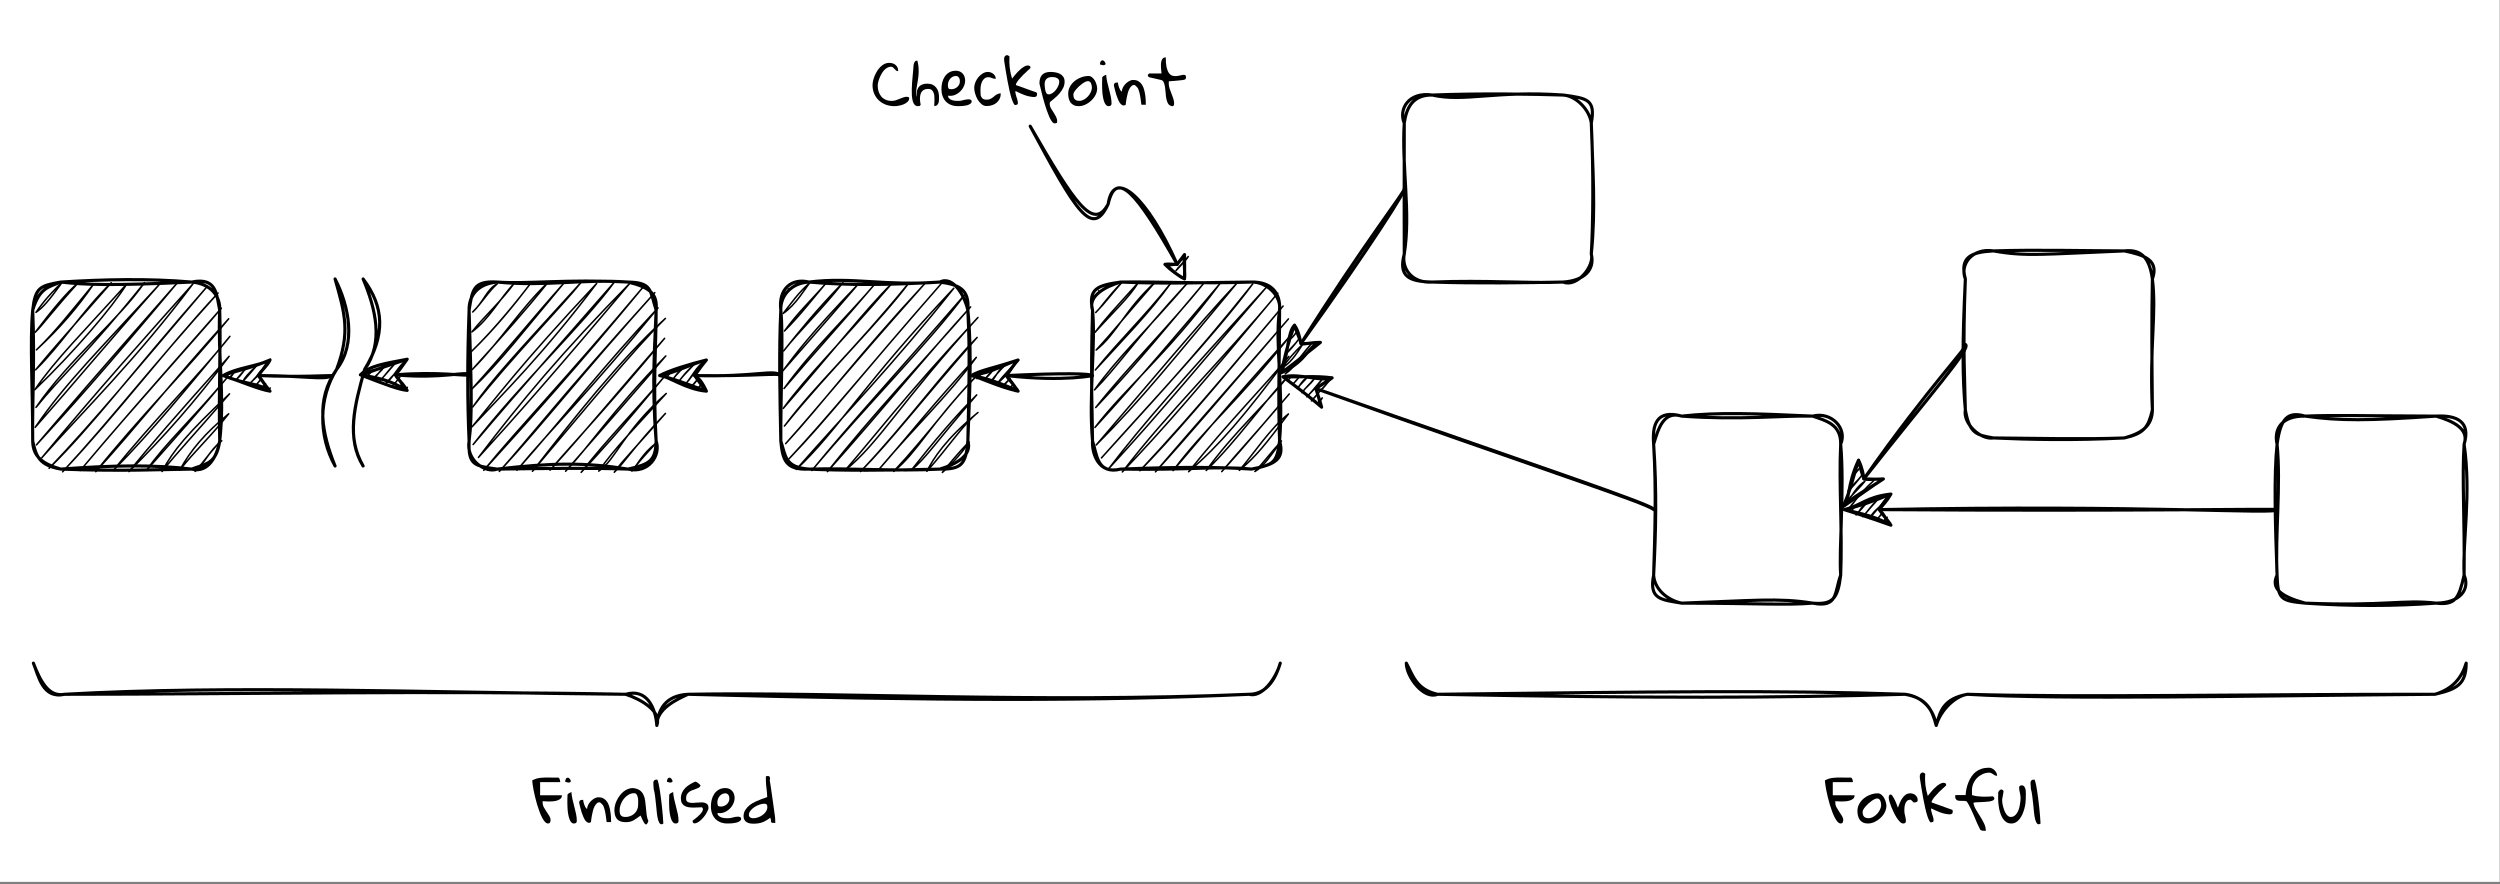 <?xml version="1.0" encoding="UTF-8" standalone="no"?>
<svg
   width="616.08pt"
   height="217.92pt"
   viewBox="0 0 616.08 217.92"
   version="1.1"
   id="svg220"
   xmlns:xlink="http://www.w3.org/1999/xlink"
   xmlns="http://www.w3.org/2000/svg"
   xmlns:svg="http://www.w3.org/2000/svg">
  <rect x="0" y="0" width="616.08" height="217.92" fill="#808080" stroke="none"/>
  <defs
     id="defs62">
    <g
       id="g57">
      <g
         id="glyph-0-0" />
      <g
         id="glyph-0-1">
        <path
           d="M 0.297 -5.156 C 0.297 -5.488 0.344 -5.852 0.438 -6.25 C 0.531 -6.656 0.66 -7.062 0.828 -7.469 C 1.004 -7.875 1.211 -8.27 1.453 -8.656 C 1.691 -9.039 1.961 -9.379 2.266 -9.672 C 2.566 -9.973 2.891 -10.207 3.234 -10.375 C 3.586 -10.551 3.961 -10.641 4.359 -10.641 C 4.672 -10.641 4.969 -10.598 5.25 -10.516 C 5.531 -10.43 5.77 -10.301 5.969 -10.125 C 6.176 -9.957 6.336 -9.742 6.453 -9.484 C 6.566 -9.234 6.625 -8.938 6.625 -8.594 C 6.406 -8.594 6.227 -8.648 6.094 -8.766 C 5.957 -8.879 5.832 -9.004 5.719 -9.141 C 5.602 -9.285 5.477 -9.41 5.344 -9.516 C 5.207 -9.629 5.031 -9.688 4.812 -9.688 C 4.508 -9.688 4.211 -9.602 3.922 -9.438 C 3.641 -9.281 3.375 -9.066 3.125 -8.797 C 2.883 -8.523 2.672 -8.219 2.484 -7.875 C 2.297 -7.539 2.133 -7.203 2 -6.859 C 1.863 -6.516 1.758 -6.176 1.688 -5.844 C 1.613 -5.508 1.578 -5.223 1.578 -4.984 C 1.578 -4.461 1.656 -3.973 1.812 -3.516 C 1.969 -3.066 2.188 -2.672 2.469 -2.328 C 2.758 -1.992 3.117 -1.734 3.547 -1.547 C 3.984 -1.359 4.477 -1.266 5.031 -1.266 C 5.383 -1.266 5.719 -1.316 6.031 -1.422 C 6.344 -1.523 6.645 -1.641 6.938 -1.766 C 7.238 -1.891 7.535 -2.004 7.828 -2.109 C 8.117 -2.223 8.406 -2.281 8.688 -2.281 C 8.727 -2.281 8.785 -2.273 8.859 -2.266 C 8.941 -2.266 9.016 -2.254 9.078 -2.234 C 9.141 -2.211 9.195 -2.18 9.25 -2.141 C 9.301 -2.098 9.328 -2.031 9.328 -1.938 C 9.328 -1.57 9.188 -1.266 8.906 -1.016 C 8.633 -0.766 8.305 -0.562 7.922 -0.406 C 7.547 -0.258 7.148 -0.148 6.734 -0.078 C 6.328 -0.004 5.992 0.031 5.734 0.031 C 4.973 0.031 4.258 -0.086 3.594 -0.328 C 2.938 -0.578 2.363 -0.926 1.875 -1.375 C 1.383 -1.832 1 -2.379 0.719 -3.016 C 0.438 -3.648 0.297 -4.363 0.297 -5.156 Z M 0.297 -5.156 "
           id="path3" />
      </g>
      <g
         id="glyph-0-2">
        <path
           d="M 0.734 -9.766 C 0.734 -9.867 0.742 -10.004 0.766 -10.172 C 0.797 -10.336 0.844 -10.492 0.906 -10.641 C 0.969 -10.797 1.051 -10.926 1.156 -11.031 C 1.258 -11.133 1.391 -11.188 1.547 -11.188 C 1.555 -11.188 1.582 -11.18 1.625 -11.172 C 1.664 -11.16 1.691 -11.156 1.703 -11.156 C 1.867 -10.531 1.969 -9.91 2 -9.297 C 2.031 -8.691 2.02 -8.102 1.969 -7.531 C 1.914 -6.957 1.836 -6.398 1.734 -5.859 C 1.641 -5.328 1.555 -4.832 1.484 -4.375 C 1.422 -3.926 1.379 -3.52 1.359 -3.156 C 1.348 -2.801 1.406 -2.5 1.531 -2.25 C 1.508 -2.414 1.492 -2.609 1.484 -2.828 C 1.484 -3.055 1.504 -3.289 1.547 -3.531 C 1.598 -3.77 1.676 -4.008 1.781 -4.25 C 1.883 -4.488 2.035 -4.703 2.234 -4.891 C 2.43 -5.086 2.688 -5.238 3 -5.344 C 3.32 -5.457 3.719 -5.516 4.188 -5.516 C 4.676 -5.516 5.098 -5.426 5.453 -5.25 C 5.805 -5.082 6.098 -4.848 6.328 -4.547 C 6.566 -4.254 6.742 -3.91 6.859 -3.516 C 6.973 -3.117 7.031 -2.695 7.031 -2.25 C 7.031 -2.039 7.023 -1.801 7.016 -1.531 C 7.016 -1.27 6.977 -1.023 6.906 -0.797 C 6.844 -0.578 6.727 -0.391 6.562 -0.234 C 6.406 -0.078 6.164 0 5.844 0 C 5.844 -0.156 5.852 -0.367 5.875 -0.641 C 5.895 -0.922 5.906 -1.219 5.906 -1.531 C 5.914 -1.844 5.906 -2.156 5.875 -2.469 C 5.852 -2.789 5.785 -3.078 5.672 -3.328 C 5.566 -3.586 5.414 -3.801 5.219 -3.969 C 5.02 -4.133 4.754 -4.219 4.422 -4.219 C 4.297 -4.219 4.145 -4.207 3.969 -4.188 C 3.789 -4.176 3.613 -4.129 3.438 -4.047 C 3.258 -3.973 3.082 -3.852 2.906 -3.688 C 2.738 -3.52 2.602 -3.289 2.5 -3 C 2.406 -2.719 2.348 -2.359 2.328 -1.922 C 2.316 -1.492 2.375 -0.961 2.5 -0.328 C 2.426 -0.148 2.336 -0.047 2.234 -0.016 C 2.129 0.016 1.992 0.031 1.828 0.031 C 1.504 0.031 1.238 -0.078 1.031 -0.297 C 0.832 -0.523 0.676 -0.828 0.562 -1.203 C 0.457 -1.586 0.383 -2.031 0.344 -2.531 C 0.312 -3.031 0.301 -3.551 0.312 -4.094 C 0.32 -4.645 0.348 -5.203 0.391 -5.766 C 0.441 -6.336 0.488 -6.875 0.531 -7.375 C 0.57 -7.883 0.613 -8.348 0.656 -8.766 C 0.707 -9.18 0.734 -9.516 0.734 -9.766 Z M 0.734 -9.766 "
           id="path6" />
      </g>
      <g
         id="glyph-0-3">
        <path
           d="M 0.297 -4.172 C 0.297 -4.711 0.359 -5.254 0.484 -5.797 C 0.617 -6.336 0.828 -6.82 1.109 -7.25 C 1.398 -7.676 1.77 -8.023 2.219 -8.297 C 2.676 -8.566 3.234 -8.703 3.891 -8.703 C 4.254 -8.703 4.578 -8.633 4.859 -8.5 C 5.141 -8.363 5.375 -8.188 5.562 -7.969 C 5.758 -7.75 5.906 -7.488 6 -7.188 C 6.094 -6.895 6.141 -6.594 6.141 -6.281 C 6.141 -5.77 6.02 -5.27 5.781 -4.781 C 5.551 -4.301 5.238 -3.879 4.844 -3.516 C 4.445 -3.148 3.992 -2.875 3.484 -2.688 C 2.973 -2.508 2.453 -2.469 1.922 -2.562 C 1.93 -2.27 2.031 -2.035 2.219 -1.859 C 2.406 -1.691 2.625 -1.562 2.875 -1.469 C 3.133 -1.383 3.406 -1.328 3.688 -1.297 C 3.969 -1.273 4.219 -1.266 4.438 -1.266 C 4.676 -1.266 4.895 -1.281 5.094 -1.312 C 5.289 -1.352 5.488 -1.398 5.688 -1.453 C 5.883 -1.504 6.086 -1.551 6.297 -1.594 C 6.504 -1.633 6.723 -1.656 6.953 -1.656 C 7.047 -1.656 7.133 -1.648 7.219 -1.641 C 7.312 -1.629 7.395 -1.602 7.469 -1.562 C 7.551 -1.531 7.617 -1.477 7.672 -1.406 C 7.723 -1.332 7.75 -1.238 7.75 -1.125 C 7.75 -0.938 7.676 -0.781 7.531 -0.656 C 7.395 -0.531 7.219 -0.422 7 -0.328 C 6.789 -0.234 6.555 -0.164 6.297 -0.125 C 6.035 -0.082 5.781 -0.047 5.531 -0.016 C 5.289 0.004 5.066 0.016 4.859 0.016 C 4.648 0.023 4.5 0.031 4.406 0.031 C 3.758 0.031 3.18 -0.066 2.672 -0.266 C 2.16 -0.473 1.727 -0.758 1.375 -1.125 C 1.031 -1.5 0.766 -1.941 0.578 -2.453 C 0.391 -2.973 0.297 -3.547 0.297 -4.172 Z M 1.891 -5.156 C 1.891 -4.801 1.938 -4.539 2.031 -4.375 C 2.125 -4.219 2.359 -4.141 2.734 -4.141 C 2.992 -4.141 3.25 -4.188 3.5 -4.281 C 3.75 -4.375 3.973 -4.504 4.172 -4.672 C 4.379 -4.848 4.539 -5.051 4.656 -5.281 C 4.781 -5.508 4.844 -5.758 4.844 -6.031 C 4.844 -6.188 4.832 -6.344 4.812 -6.5 C 4.789 -6.656 4.738 -6.801 4.656 -6.938 C 4.57 -7.07 4.469 -7.18 4.344 -7.266 C 4.219 -7.359 4.055 -7.406 3.859 -7.406 C 3.555 -7.406 3.281 -7.336 3.031 -7.203 C 2.789 -7.066 2.582 -6.891 2.406 -6.672 C 2.238 -6.453 2.109 -6.211 2.016 -5.953 C 1.93 -5.691 1.891 -5.426 1.891 -5.156 Z M 1.891 -5.156 "
           id="path9" />
      </g>
      <g
         id="glyph-0-4">
        <path
           d="M 0 -4.516 C 0 -4.941 0.094 -5.383 0.281 -5.844 C 0.469 -6.301 0.711 -6.719 1.016 -7.094 C 1.328 -7.469 1.688 -7.781 2.094 -8.031 C 2.5 -8.281 2.926 -8.406 3.375 -8.406 C 3.602 -8.406 3.832 -8.363 4.062 -8.281 C 4.301 -8.207 4.508 -8.094 4.688 -7.938 C 4.875 -7.789 5.023 -7.613 5.141 -7.406 C 5.254 -7.195 5.312 -6.961 5.312 -6.703 C 5.133 -6.703 4.973 -6.719 4.828 -6.75 C 4.68 -6.789 4.535 -6.836 4.391 -6.891 C 4.254 -6.953 4.117 -7.004 3.984 -7.047 C 3.848 -7.086 3.703 -7.109 3.547 -7.109 C 3.129 -7.109 2.789 -7.004 2.531 -6.797 C 2.281 -6.586 2.082 -6.328 1.938 -6.016 C 1.789 -5.711 1.688 -5.379 1.625 -5.016 C 1.57 -4.66 1.547 -4.332 1.547 -4.031 C 1.547 -3.977 1.547 -3.879 1.547 -3.734 C 1.555 -3.598 1.562 -3.453 1.562 -3.297 C 1.57 -3.141 1.578 -2.988 1.578 -2.844 C 1.586 -2.707 1.598 -2.613 1.609 -2.562 C 1.711 -2.32 1.816 -2.133 1.922 -2 C 2.035 -1.875 2.148 -1.781 2.266 -1.719 C 2.391 -1.656 2.52 -1.613 2.656 -1.594 C 2.801 -1.582 2.969 -1.578 3.156 -1.578 C 3.414 -1.578 3.641 -1.613 3.828 -1.688 C 4.023 -1.77 4.207 -1.863 4.375 -1.969 C 4.551 -2.082 4.711 -2.207 4.859 -2.344 C 5.016 -2.477 5.172 -2.602 5.328 -2.719 C 5.492 -2.832 5.676 -2.926 5.875 -3 C 6.07 -3.082 6.297 -3.125 6.547 -3.125 C 6.547 -2.633 6.457 -2.195 6.281 -1.812 C 6.102 -1.438 5.859 -1.113 5.547 -0.844 C 5.234 -0.57 4.863 -0.363 4.438 -0.219 C 4.008 -0.07 3.547 0 3.047 0 C 2.578 0 2.156 -0.16 1.781 -0.484 C 1.406 -0.805 1.082 -1.195 0.812 -1.656 C 0.551 -2.125 0.348 -2.617 0.203 -3.141 C 0.066 -3.66 0 -4.117 0 -4.516 Z M 0 -4.516 "
           id="path12" />
      </g>
      <g
         id="glyph-0-5">
        <path
           d="M 3.219 -0.297 C 3.051 -0.16 2.879 -0.227 2.703 -0.5 C 2.535 -0.77 2.359 -1.176 2.172 -1.719 C 1.992 -2.258 1.816 -2.91 1.641 -3.672 C 1.461 -4.43 1.297 -5.238 1.141 -6.094 C 0.984 -6.945 0.832 -7.812 0.688 -8.688 C 0.539 -9.562 0.41 -10.383 0.297 -11.156 C 0.297 -11.289 0.289 -11.43 0.281 -11.578 C 0.281 -11.723 0.297 -11.859 0.328 -11.984 C 0.367 -12.109 0.438 -12.223 0.531 -12.328 C 0.625 -12.43 0.77 -12.504 0.969 -12.547 C 0.988 -12.555 1.031 -12.551 1.094 -12.531 C 1.164 -12.508 1.234 -12.477 1.297 -12.438 C 1.367 -12.406 1.43 -12.367 1.484 -12.328 C 1.547 -12.285 1.586 -12.25 1.609 -12.219 C 1.473 -10.352 1.688 -8.531 2.25 -6.75 C 2.281 -6.781 2.359 -6.883 2.484 -7.062 C 2.617 -7.238 2.785 -7.441 2.984 -7.672 C 3.18 -7.91 3.406 -8.164 3.656 -8.438 C 3.914 -8.707 4.188 -8.957 4.469 -9.188 C 4.75 -9.414 5.031 -9.609 5.312 -9.766 C 5.594 -9.922 5.863 -10 6.125 -10 C 6.27 -10 6.414 -9.961 6.562 -9.891 C 6.707 -9.828 6.781 -9.691 6.781 -9.484 C 6.781 -9.461 6.773 -9.438 6.766 -9.406 C 6.754 -9.375 6.75 -9.348 6.75 -9.328 C 6.594 -9.18 6.352 -8.961 6.031 -8.672 C 5.707 -8.391 5.363 -8.066 5 -7.703 C 4.633 -7.336 4.285 -6.957 3.953 -6.562 C 3.629 -6.176 3.383 -5.812 3.219 -5.469 C 3.188 -5.406 3.176 -5.348 3.188 -5.297 C 3.195 -5.254 3.207 -5.207 3.219 -5.156 C 3.32 -5.113 3.492 -5.051 3.734 -4.969 C 3.973 -4.883 4.238 -4.789 4.531 -4.688 C 4.82 -4.582 5.129 -4.473 5.453 -4.359 C 5.785 -4.242 6.098 -4.129 6.391 -4.016 C 6.68 -3.91 6.941 -3.816 7.172 -3.734 C 7.41 -3.648 7.594 -3.586 7.719 -3.547 C 7.852 -3.484 7.969 -3.441 8.062 -3.422 C 8.156 -3.398 8.223 -3.367 8.266 -3.328 C 8.316 -3.297 8.352 -3.25 8.375 -3.188 C 8.395 -3.133 8.406 -3.047 8.406 -2.922 C 8.406 -2.641 8.332 -2.453 8.188 -2.359 C 8.051 -2.266 7.852 -2.219 7.594 -2.219 C 6.82 -2.27 6.066 -2.43 5.328 -2.703 C 4.586 -2.984 3.836 -3.316 3.078 -3.703 C 3.047 -3.516 3.055 -3.297 3.109 -3.047 C 3.172 -2.797 3.238 -2.547 3.312 -2.297 C 3.395 -2.047 3.473 -1.801 3.547 -1.562 C 3.617 -1.32 3.66 -1.102 3.672 -0.906 C 3.691 -0.719 3.672 -0.566 3.609 -0.453 C 3.555 -0.348 3.426 -0.297 3.219 -0.297 Z M 3.219 -0.297 "
           id="path15" />
      </g>
      <g
         id="glyph-0-6">
        <path
           d="M 0.297 -5.547 C 0.297 -6.516 0.52 -7.234 0.969 -7.703 C 1.426 -8.172 2.117 -8.406 3.047 -8.406 C 3.43 -8.406 3.82 -8.367 4.219 -8.297 C 4.625 -8.234 5 -8.113 5.344 -7.938 C 5.688 -7.758 5.961 -7.516 6.172 -7.203 C 6.391 -6.891 6.5 -6.488 6.5 -6 C 6.5 -5.457 6.379 -4.945 6.141 -4.469 C 5.91 -4 5.617 -3.555 5.266 -3.141 C 4.91 -2.723 4.52 -2.336 4.094 -1.984 C 3.664 -1.629 3.266 -1.289 2.891 -0.969 C 2.879 -0.938 2.863 -0.859 2.844 -0.734 C 2.832 -0.609 2.828 -0.523 2.828 -0.484 C 2.828 -0.148 2.922 0.18 3.109 0.516 C 3.305 0.848 3.52 1.188 3.75 1.531 C 3.977 1.883 4.188 2.242 4.375 2.609 C 4.57 2.984 4.672 3.367 4.672 3.766 C 4.672 4.004 4.617 4.145 4.516 4.188 C 4.422 4.238 4.211 4.266 3.891 4.266 C 3.691 4.18 3.492 3.992 3.297 3.703 C 3.098 3.41 2.898 3.047 2.703 2.609 C 2.516 2.18 2.328 1.695 2.141 1.156 C 1.953 0.625 1.773 0.082 1.609 -0.469 C 1.441 -1.031 1.285 -1.582 1.141 -2.125 C 1.004 -2.664 0.879 -3.164 0.766 -3.625 C 0.648 -4.094 0.551 -4.492 0.469 -4.828 C 0.383 -5.16 0.328 -5.398 0.297 -5.547 Z M 1.578 -5.406 C 1.578 -5.258 1.586 -5.039 1.609 -4.75 C 1.629 -4.469 1.672 -4.188 1.734 -3.906 C 1.797 -3.625 1.891 -3.379 2.016 -3.172 C 2.148 -2.973 2.332 -2.875 2.562 -2.875 C 2.875 -2.875 3.188 -2.977 3.5 -3.188 C 3.82 -3.395 4.102 -3.656 4.344 -3.969 C 4.594 -4.289 4.797 -4.633 4.953 -5 C 5.109 -5.375 5.188 -5.707 5.188 -6 C 5.188 -6.25 5.125 -6.445 5 -6.594 C 4.875 -6.738 4.719 -6.852 4.531 -6.938 C 4.352 -7.031 4.16 -7.086 3.953 -7.109 C 3.742 -7.129 3.539 -7.141 3.344 -7.141 C 2.781 -7.141 2.344 -6.988 2.031 -6.688 C 1.727 -6.383 1.578 -5.957 1.578 -5.406 Z M 1.578 -5.406 "
           id="path18" />
      </g>
      <g
         id="glyph-0-7">
        <path
           d="M 0.297 -3.047 C 0.297 -3.672 0.441 -4.25 0.734 -4.781 C 1.023 -5.312 1.406 -5.77 1.875 -6.156 C 2.352 -6.539 2.891 -6.844 3.484 -7.062 C 4.086 -7.289 4.691 -7.406 5.297 -7.406 C 5.641 -7.406 5.941 -7.289 6.203 -7.062 C 6.473 -6.844 6.695 -6.578 6.875 -6.266 C 7.051 -5.953 7.188 -5.617 7.281 -5.266 C 7.383 -4.922 7.438 -4.617 7.438 -4.359 C 7.438 -3.797 7.301 -3.25 7.031 -2.719 C 6.758 -2.195 6.406 -1.734 5.969 -1.328 C 5.539 -0.922 5.055 -0.594 4.516 -0.344 C 3.973 -0.094 3.43 0.031 2.891 0.031 C 2.41 0.031 2.004 -0.051 1.672 -0.219 C 1.348 -0.383 1.082 -0.602 0.875 -0.875 C 0.676 -1.156 0.531 -1.484 0.438 -1.859 C 0.344 -2.234 0.297 -2.629 0.297 -3.047 Z M 1.578 -2.891 C 1.578 -2.629 1.598 -2.398 1.641 -2.203 C 1.691 -2.016 1.773 -1.848 1.891 -1.703 C 2.004 -1.566 2.156 -1.461 2.344 -1.391 C 2.531 -1.316 2.766 -1.281 3.047 -1.281 C 3.422 -1.281 3.789 -1.379 4.156 -1.578 C 4.531 -1.785 4.863 -2.047 5.156 -2.359 C 5.445 -2.68 5.68 -3.031 5.859 -3.406 C 6.047 -3.789 6.141 -4.16 6.141 -4.516 C 6.141 -4.68 6.125 -4.859 6.094 -5.047 C 6.062 -5.234 6.008 -5.406 5.938 -5.562 C 5.875 -5.727 5.773 -5.863 5.641 -5.969 C 5.516 -6.082 5.352 -6.141 5.156 -6.141 C 4.969 -6.141 4.75 -6.078 4.5 -5.953 C 4.258 -5.836 4.004 -5.68 3.734 -5.484 C 3.473 -5.297 3.211 -5.082 2.953 -4.844 C 2.703 -4.602 2.473 -4.363 2.266 -4.125 C 2.055 -3.883 1.891 -3.656 1.766 -3.438 C 1.641 -3.219 1.578 -3.035 1.578 -2.891 Z M 1.578 -2.891 "
           id="path21" />
      </g>
      <g
         id="glyph-0-8">
        <path
           d="M 0.938 -5.625 C 0.938 -5.688 0.938 -5.785 0.938 -5.922 C 0.945 -6.055 0.953 -6.195 0.953 -6.344 C 0.961 -6.5 0.969 -6.645 0.969 -6.781 C 0.969 -6.926 0.969 -7.031 0.969 -7.094 C 1.082 -7.25 1.227 -7.375 1.406 -7.469 C 1.582 -7.57 1.758 -7.656 1.938 -7.719 C 1.969 -7.176 2.051 -6.598 2.188 -5.984 C 2.332 -5.379 2.484 -4.77 2.641 -4.156 C 2.805 -3.539 2.953 -2.93 3.078 -2.328 C 3.203 -1.723 3.266 -1.16 3.266 -0.641 C 3.266 -0.191 3.031 0.031 2.562 0.031 C 2.281 0.031 2.047 -0.082 1.859 -0.312 C 1.672 -0.539 1.52 -0.832 1.406 -1.188 C 1.289 -1.551 1.195 -1.945 1.125 -2.375 C 1.051 -2.812 1.004 -3.238 0.984 -3.656 C 0.961 -4.082 0.945 -4.469 0.938 -4.812 C 0.938 -5.164 0.938 -5.438 0.938 -5.625 Z M 1.141 -11.266 C 1.328 -11.18 1.484 -11.047 1.609 -10.859 C 1.742 -10.68 1.801 -10.52 1.781 -10.375 C 1.77 -10.238 1.66 -10.141 1.453 -10.078 C 1.242 -10.023 0.895 -10.082 0.406 -10.25 C 0.406 -10.52 0.457 -10.754 0.562 -10.953 C 0.664 -11.16 0.859 -11.266 1.141 -11.266 Z M 1.141 -11.266 "
           id="path24" />
      </g>
      <g
         id="glyph-0-9">
        <path
           d="M 0.297 -5.062 C 0.297 -5.32 0.359 -5.508 0.484 -5.625 C 0.617 -5.738 0.832 -5.797 1.125 -5.797 L 1.281 -5.797 C 1.312 -5.641 1.344 -5.453 1.375 -5.234 C 1.414 -5.023 1.477 -4.812 1.562 -4.594 C 1.645 -4.375 1.738 -4.172 1.844 -3.984 C 1.957 -3.797 2.094 -3.648 2.25 -3.547 C 2.258 -3.891 2.348 -4.223 2.516 -4.547 C 2.68 -4.879 2.883 -5.172 3.125 -5.422 C 3.375 -5.68 3.645 -5.898 3.938 -6.078 C 4.238 -6.254 4.531 -6.367 4.812 -6.422 L 5.156 -6.422 C 5.633 -6.422 6.039 -6.312 6.375 -6.094 C 6.719 -5.883 7 -5.609 7.219 -5.266 C 7.445 -4.922 7.617 -4.523 7.734 -4.078 C 7.859 -3.641 7.953 -3.191 8.016 -2.734 C 8.086 -2.285 8.129 -1.848 8.141 -1.422 C 8.16 -0.992 8.172 -0.629 8.172 -0.328 L 7.078 -0.328 C 7.016 -0.93 6.938 -1.508 6.844 -2.062 C 6.812 -2.281 6.77 -2.508 6.719 -2.75 C 6.676 -3 6.625 -3.227 6.562 -3.438 C 6.5 -3.656 6.43 -3.859 6.359 -4.047 C 6.297 -4.234 6.219 -4.391 6.125 -4.516 C 6.082 -4.555 6.031 -4.613 5.969 -4.688 C 5.906 -4.758 5.836 -4.828 5.766 -4.891 C 5.691 -4.961 5.625 -5.023 5.562 -5.078 C 5.508 -5.129 5.477 -5.156 5.469 -5.156 C 5.164 -5.227 4.906 -5.164 4.688 -4.969 C 4.469 -4.781 4.27 -4.52 4.094 -4.188 C 3.926 -3.852 3.789 -3.477 3.688 -3.062 C 3.582 -2.645 3.492 -2.242 3.422 -1.859 C 3.348 -1.473 3.297 -1.133 3.266 -0.844 C 3.242 -0.562 3.227 -0.391 3.219 -0.328 C 2.969 -0.148 2.727 -0.098 2.5 -0.172 C 2.281 -0.242 2.07 -0.398 1.875 -0.641 C 1.688 -0.879 1.516 -1.18 1.359 -1.547 C 1.203 -1.91 1.055 -2.289 0.922 -2.688 C 0.797 -3.094 0.68 -3.5 0.578 -3.906 C 0.473 -4.32 0.379 -4.707 0.297 -5.062 Z M 0.297 -5.062 "
           id="path27" />
      </g>
      <g
         id="glyph-0-10">
        <path
           d="M -0.031 -7.562 C -0.031 -7.594 -0.023 -7.617 -0.016 -7.641 C -0.016 -7.66 -0.008 -7.688 0 -7.719 C 0.039 -7.77 0.098 -7.832 0.172 -7.906 C 0.254 -7.988 0.305 -8.031 0.328 -8.031 L 3.344 -8.031 C 3.344 -8.145 3.328 -8.32 3.297 -8.562 C 3.273 -8.801 3.25 -9.066 3.219 -9.359 C 3.195 -9.648 3.191 -9.953 3.203 -10.266 C 3.211 -10.578 3.254 -10.859 3.328 -11.109 C 3.398 -11.367 3.52 -11.582 3.688 -11.75 C 3.852 -11.914 4.086 -12 4.391 -12 C 4.391 -10.988 4.457 -10.176 4.594 -9.562 C 4.738 -8.957 4.926 -8.488 5.156 -8.156 C 5.395 -7.82 5.66 -7.602 5.953 -7.5 C 6.254 -7.406 6.562 -7.363 6.875 -7.375 C 7.195 -7.395 7.508 -7.441 7.812 -7.516 C 8.113 -7.598 8.379 -7.656 8.609 -7.688 C 8.848 -7.719 9.035 -7.691 9.172 -7.609 C 9.316 -7.535 9.391 -7.363 9.391 -7.094 C 9.391 -6.875 9.336 -6.719 9.234 -6.625 C 9.141 -6.539 8.957 -6.473 8.688 -6.422 C 8.613 -6.41 8.484 -6.395 8.297 -6.375 C 8.109 -6.352 7.898 -6.332 7.672 -6.312 C 7.441 -6.289 7.195 -6.266 6.938 -6.234 C 6.676 -6.211 6.43 -6.191 6.203 -6.172 C 5.973 -6.148 5.758 -6.133 5.562 -6.125 C 5.375 -6.125 5.238 -6.125 5.156 -6.125 C 5.156 -6.07 5.148 -5.984 5.141 -5.859 C 5.129 -5.742 5.125 -5.664 5.125 -5.625 C 5.125 -5.188 5.191 -4.758 5.328 -4.344 C 5.473 -3.926 5.625 -3.516 5.781 -3.109 C 5.945 -2.703 6.098 -2.289 6.234 -1.875 C 6.379 -1.469 6.453 -1.039 6.453 -0.594 C 6.453 -0.52 6.441 -0.438 6.422 -0.344 C 6.41 -0.258 6.383 -0.188 6.344 -0.125 C 6.301 -0.062 6.234 -0.016 6.141 0.016 C 6.055 0.055 5.941 0.051 5.797 0 C 5.41 -0.102 5.125 -0.316 4.938 -0.641 C 4.758 -0.973 4.625 -1.363 4.531 -1.812 C 4.445 -2.27 4.391 -2.754 4.359 -3.266 C 4.328 -3.773 4.273 -4.254 4.203 -4.703 C 4.141 -5.148 4.035 -5.531 3.891 -5.844 C 3.754 -6.164 3.535 -6.359 3.234 -6.422 L 0.328 -7.094 C 0.285 -7.094 0.223 -7.133 0.141 -7.219 C 0.066 -7.301 0.02 -7.363 0 -7.406 C -0.008 -7.426 -0.016 -7.453 -0.016 -7.484 C -0.023 -7.492 -0.031 -7.52 -0.031 -7.562 Z M -0.031 -7.562 "
           id="path30" />
      </g>
      <g
         id="glyph-0-11">
        <path
           d="M 0 -10.594 C 0.383 -10.801 0.75 -10.953 1.094 -11.047 C 1.445 -11.141 1.797 -11.203 2.141 -11.234 C 2.484 -11.273 2.832 -11.297 3.188 -11.297 C 3.539 -11.297 3.93 -11.297 4.359 -11.297 C 4.43 -11.297 4.566 -11.289 4.766 -11.281 C 4.961 -11.281 5.172 -11.281 5.391 -11.281 C 5.617 -11.281 5.828 -11.281 6.016 -11.281 C 6.211 -11.281 6.348 -11.281 6.422 -11.281 C 6.535 -11.238 6.617 -11.164 6.672 -11.062 C 6.734 -10.969 6.781 -10.863 6.812 -10.75 C 6.844 -10.633 6.863 -10.52 6.875 -10.406 C 6.883 -10.289 6.891 -10.207 6.891 -10.156 L 1.938 -10.156 L 1.938 -6.922 L 7.312 -6.922 C 7.312 -6.578 7.207 -6.305 7 -6.109 C 6.789 -5.922 6.523 -5.77 6.203 -5.656 C 5.891 -5.551 5.535 -5.477 5.141 -5.438 C 4.754 -5.406 4.383 -5.391 4.031 -5.391 C 3.688 -5.398 3.379 -5.414 3.109 -5.438 C 2.836 -5.457 2.656 -5.469 2.562 -5.469 L 2.562 -5.156 C 2.562 -4.727 2.66 -4.328 2.859 -3.953 C 3.066 -3.578 3.289 -3.211 3.531 -2.859 C 3.781 -2.516 4.004 -2.172 4.203 -1.828 C 4.41 -1.492 4.516 -1.148 4.516 -0.797 C 4.516 -0.578 4.469 -0.383 4.375 -0.219 C 4.289 -0.051 4.129 0.031 3.891 0.031 C 3.641 0.031 3.391 -0.098 3.141 -0.359 C 2.898 -0.617 2.664 -0.969 2.438 -1.406 C 2.207 -1.844 1.988 -2.344 1.781 -2.906 C 1.57 -3.469 1.375 -4.055 1.188 -4.672 C 1.008 -5.285 0.848 -5.895 0.703 -6.5 C 0.555 -7.113 0.43 -7.68 0.328 -8.203 C 0.234 -8.734 0.156 -9.195 0.094 -9.594 C 0.031 -9.988 0 -10.281 0 -10.469 Z M 0 -10.594 "
           id="path33" />
      </g>
      <g
         id="glyph-0-12">
        <path
           d="M 6.75 -1.938 C 6.375 -1.676 6.047 -1.441 5.766 -1.234 C 5.492 -1.035 5.227 -0.863 4.969 -0.719 C 4.707 -0.582 4.426 -0.477 4.125 -0.406 C 3.832 -0.332 3.473 -0.297 3.047 -0.297 C 2.117 -0.297 1.426 -0.539 0.969 -1.031 C 0.52 -1.531 0.297 -2.273 0.297 -3.266 C 0.297 -3.641 0.344 -4.031 0.438 -4.438 C 0.539 -4.852 0.691 -5.266 0.891 -5.672 C 1.086 -6.078 1.32 -6.461 1.594 -6.828 C 1.863 -7.191 2.164 -7.516 2.5 -7.797 C 2.844 -8.078 3.207 -8.297 3.594 -8.453 C 3.977 -8.617 4.383 -8.703 4.812 -8.703 C 5.539 -8.641 6.109 -8.461 6.516 -8.172 C 6.922 -7.891 7.227 -7.523 7.438 -7.078 C 7.656 -6.629 7.801 -6.133 7.875 -5.594 C 7.957 -5.051 8.02 -4.488 8.062 -3.906 C 8.113 -3.32 8.172 -2.738 8.234 -2.156 C 8.305 -1.582 8.453 -1.051 8.672 -0.562 C 8.547 -0.227 8.426 0.004 8.312 0.141 C 8.195 0.273 8.066 0.297 7.922 0.203 C 7.785 0.117 7.625 -0.094 7.438 -0.438 C 7.25 -0.789 7.02 -1.289 6.75 -1.938 Z M 1.578 -3.234 C 1.578 -2.66 1.68 -2.238 1.891 -1.969 C 2.109 -1.707 2.492 -1.578 3.047 -1.578 C 3.453 -1.578 3.844 -1.648 4.219 -1.797 C 4.602 -1.941 4.93 -2.141 5.203 -2.391 C 5.484 -2.648 5.707 -2.957 5.875 -3.312 C 6.051 -3.676 6.141 -4.078 6.141 -4.516 C 6.141 -4.703 6.145 -4.957 6.156 -5.281 C 6.164 -5.602 6.145 -5.926 6.094 -6.25 C 6.039 -6.57 5.941 -6.848 5.797 -7.078 C 5.66 -7.316 5.457 -7.438 5.188 -7.438 C 4.664 -7.438 4.18 -7.301 3.734 -7.031 C 3.297 -6.77 2.914 -6.43 2.594 -6.016 C 2.27 -5.609 2.02 -5.156 1.844 -4.656 C 1.664 -4.164 1.578 -3.691 1.578 -3.234 Z M 1.578 -3.234 "
           id="path36" />
      </g>
      <g
         id="glyph-0-13">
        <path
           d="M 0.656 -8.5 C 0.656 -8.789 0.633 -9.07 0.594 -9.344 C 0.562 -9.625 0.551 -9.867 0.562 -10.078 C 0.582 -10.297 0.66 -10.469 0.797 -10.594 C 0.93 -10.727 1.18 -10.797 1.547 -10.797 C 1.66 -10.566 1.77 -10.211 1.875 -9.734 C 1.977 -9.266 2.078 -8.723 2.172 -8.109 C 2.273 -7.504 2.367 -6.844 2.453 -6.125 C 2.547 -5.414 2.629 -4.695 2.703 -3.969 C 2.785 -3.25 2.852 -2.539 2.906 -1.844 C 2.957 -1.156 3 -0.523 3.031 0.047 C 2.695 0.266 2.43 0.281 2.234 0.094 C 2.035 -0.094 1.867 -0.414 1.734 -0.875 C 1.609 -1.332 1.508 -1.891 1.438 -2.547 C 1.375 -3.203 1.305 -3.879 1.234 -4.578 C 1.172 -5.285 1.094 -5.984 1 -6.672 C 0.914 -7.359 0.801 -7.969 0.656 -8.5 Z M 0.656 -8.5 "
           id="path39" />
      </g>
      <g
         id="glyph-0-14">
        <path
           d="M 3.188 -0.672 C 3.344 -0.785 3.531 -0.926 3.75 -1.094 C 3.977 -1.27 4.207 -1.457 4.438 -1.656 C 4.676 -1.863 4.895 -2.078 5.094 -2.297 C 5.289 -2.516 5.445 -2.727 5.562 -2.938 C 5.676 -3.145 5.734 -3.336 5.734 -3.516 C 5.734 -3.691 5.645 -3.844 5.469 -3.969 C 5.145 -3.969 4.789 -3.953 4.406 -3.922 C 4.031 -3.898 3.648 -3.891 3.266 -3.891 C 2.891 -3.898 2.523 -3.93 2.172 -3.984 C 1.816 -4.047 1.5 -4.156 1.219 -4.312 C 0.938 -4.477 0.711 -4.707 0.547 -5 C 0.379 -5.301 0.297 -5.68 0.297 -6.141 C 0.297 -6.68 0.398 -7.172 0.609 -7.609 C 0.816 -8.047 1.086 -8.43 1.422 -8.766 C 1.766 -9.098 2.148 -9.391 2.578 -9.641 C 3.004 -9.898 3.43 -10.117 3.859 -10.297 C 4.117 -10.223 4.359 -10.098 4.578 -9.922 C 4.797 -9.742 4.988 -9.547 5.156 -9.328 C 5.082 -9.109 4.941 -8.938 4.734 -8.812 C 4.523 -8.695 4.289 -8.594 4.031 -8.5 C 3.77 -8.406 3.492 -8.305 3.203 -8.203 C 2.91 -8.109 2.645 -7.977 2.406 -7.812 C 2.176 -7.645 1.977 -7.426 1.812 -7.156 C 1.656 -6.895 1.578 -6.551 1.578 -6.125 C 1.578 -5.801 1.656 -5.562 1.812 -5.406 C 1.977 -5.258 2.191 -5.16 2.453 -5.109 C 2.711 -5.055 3.004 -5.035 3.328 -5.047 C 3.66 -5.066 4 -5.094 4.344 -5.125 C 4.688 -5.156 5.023 -5.172 5.359 -5.172 C 5.691 -5.18 5.988 -5.141 6.25 -5.047 C 6.508 -4.961 6.719 -4.828 6.875 -4.641 C 7.031 -4.453 7.109 -4.172 7.109 -3.797 C 7.109 -3.641 7.051 -3.438 6.938 -3.188 C 6.832 -2.938 6.691 -2.664 6.516 -2.375 C 6.348 -2.094 6.145 -1.812 5.906 -1.531 C 5.676 -1.25 5.43 -0.992 5.172 -0.766 C 4.922 -0.547 4.664 -0.363 4.406 -0.219 C 4.156 -0.07 3.914 0 3.688 0 C 3.477 0 3.344 -0.07 3.281 -0.219 C 3.219 -0.375 3.188 -0.523 3.188 -0.672 Z M 3.188 -0.672 "
           id="path42" />
      </g>
      <g
         id="glyph-0-15">
        <path
           d="M -0.031 -1.766 C -0.031 -2.348 0.113 -2.863 0.406 -3.312 C 0.695 -3.77 1.055 -4.164 1.484 -4.5 C 1.91 -4.832 2.375 -5.113 2.875 -5.344 C 3.383 -5.582 3.852 -5.781 4.281 -5.938 C 4.707 -6.094 5.066 -6.219 5.359 -6.312 C 5.648 -6.406 5.797 -6.484 5.797 -6.547 C 5.797 -6.898 5.773 -7.242 5.734 -7.578 C 5.703 -7.91 5.664 -8.242 5.625 -8.578 C 5.594 -8.922 5.555 -9.258 5.516 -9.594 C 5.484 -9.938 5.469 -10.27 5.469 -10.594 L 5.469 -11.578 C 5.875 -11.723 6.164 -11.707 6.344 -11.531 C 6.52 -11.352 6.547 -11.039 6.422 -10.594 C 6.461 -10.375 6.52 -10.031 6.594 -9.562 C 6.664 -9.094 6.742 -8.562 6.828 -7.969 C 6.91 -7.383 7 -6.766 7.094 -6.109 C 7.188 -5.461 7.273 -4.836 7.359 -4.234 C 7.453 -3.641 7.523 -3.109 7.578 -2.641 C 7.641 -2.18 7.688 -1.836 7.719 -1.609 C 7.727 -1.555 7.738 -1.457 7.75 -1.312 C 7.758 -1.164 7.766 -1.008 7.766 -0.844 C 7.773 -0.676 7.781 -0.523 7.781 -0.391 C 7.789 -0.254 7.797 -0.156 7.797 -0.094 C 7.41 -0.094 7.148 -0.109 7.016 -0.141 C 6.879 -0.172 6.797 -0.227 6.766 -0.312 C 6.734 -0.406 6.719 -0.535 6.719 -0.703 C 6.719 -0.879 6.664 -1.113 6.562 -1.406 C 6.188 -1.113 5.832 -0.875 5.5 -0.688 C 5.176 -0.5 4.848 -0.348 4.516 -0.234 C 4.191 -0.117 3.859 -0.039 3.516 0 C 3.18 0.051 2.828 0.078 2.453 0.078 C 2.129 0.078 1.816 0.051 1.516 0 C 1.223 -0.062 0.961 -0.16 0.734 -0.297 C 0.504 -0.441 0.316 -0.633 0.172 -0.875 C 0.035 -1.113 -0.031 -1.41 -0.031 -1.766 Z M 1.281 -2.094 C 1.281 -1.926 1.312 -1.789 1.375 -1.688 C 1.445 -1.594 1.535 -1.508 1.641 -1.438 C 1.754 -1.375 1.875 -1.328 2 -1.297 C 2.125 -1.273 2.25 -1.266 2.375 -1.266 C 2.719 -1.266 3.094 -1.332 3.5 -1.469 C 3.906 -1.602 4.281 -1.789 4.625 -2.031 C 4.977 -2.281 5.266 -2.57 5.484 -2.906 C 5.711 -3.25 5.828 -3.625 5.828 -4.031 C 5.828 -4.332 5.77 -4.539 5.656 -4.656 C 5.551 -4.781 5.344 -4.844 5.031 -4.844 C 4.707 -4.844 4.332 -4.77 3.906 -4.625 C 3.477 -4.477 3.066 -4.281 2.672 -4.031 C 2.285 -3.781 1.957 -3.484 1.688 -3.141 C 1.414 -2.805 1.281 -2.457 1.281 -2.094 Z M 1.281 -2.094 "
           id="path45" />
      </g>
      <g
         id="glyph-0-16">
        <path
           d="M 0.297 -6.312 C 0.297 -6.395 0.301 -6.484 0.312 -6.578 C 0.32 -6.68 0.344 -6.77 0.375 -6.844 C 0.406 -6.914 0.453 -6.977 0.516 -7.031 C 0.578 -7.082 0.672 -7.109 0.797 -7.109 C 0.898 -7.109 1.016 -7.031 1.141 -6.875 C 1.266 -6.719 1.391 -6.52 1.516 -6.281 C 1.648 -6.051 1.781 -5.797 1.906 -5.516 C 2.031 -5.234 2.141 -4.973 2.234 -4.734 C 2.328 -4.504 2.398 -4.301 2.453 -4.125 C 2.516 -3.957 2.551 -3.867 2.562 -3.859 C 2.695 -4.211 2.844 -4.594 3 -5 C 3.164 -5.406 3.363 -5.785 3.594 -6.141 C 3.832 -6.504 4.113 -6.805 4.438 -7.047 C 4.758 -7.285 5.156 -7.406 5.625 -7.406 C 5.863 -7.406 6.094 -7.363 6.312 -7.281 C 6.531 -7.207 6.719 -7.098 6.875 -6.953 C 7.039 -6.805 7.176 -6.633 7.281 -6.438 C 7.383 -6.238 7.438 -6.008 7.438 -5.75 C 7.438 -5.531 7.348 -5.375 7.172 -5.281 C 6.992 -5.195 6.797 -5.156 6.578 -5.156 L 6.422 -5.156 L 5.781 -5.797 C 5.758 -5.797 5.742 -5.801 5.734 -5.812 C 5.711 -5.812 5.691 -5.812 5.672 -5.812 C 5.66 -5.82 5.645 -5.828 5.625 -5.828 C 5.281 -5.828 5.008 -5.727 4.812 -5.531 C 4.613 -5.332 4.461 -5.094 4.359 -4.812 C 4.266 -4.531 4.203 -4.227 4.172 -3.906 C 4.148 -3.594 4.141 -3.305 4.141 -3.047 C 4.141 -2.848 4.16 -2.645 4.203 -2.438 C 4.242 -2.227 4.289 -2.023 4.344 -1.828 C 4.395 -1.641 4.438 -1.441 4.469 -1.234 C 4.508 -1.035 4.531 -0.82 4.531 -0.594 C 4.531 -0.176 4.305 0.031 3.859 0.031 C 3.609 0.031 3.348 -0.098 3.078 -0.359 C 2.805 -0.629 2.535 -0.969 2.266 -1.375 C 2.004 -1.789 1.754 -2.242 1.516 -2.734 C 1.273 -3.234 1.062 -3.719 0.875 -4.188 C 0.695 -4.656 0.555 -5.078 0.453 -5.453 C 0.348 -5.836 0.297 -6.125 0.297 -6.312 Z M 0.297 -6.312 "
           id="path48" />
      </g>
      <g
         id="glyph-0-17">
        <path
           d="M 6.406 1.391 C 6.195 1.004 5.961 0.52 5.703 -0.062 C 5.453 -0.656 5.191 -1.27 4.922 -1.906 C 4.648 -2.539 4.367 -3.16 4.078 -3.766 C 3.785 -4.379 3.488 -4.91 3.188 -5.359 C 3.062 -5.453 2.895 -5.508 2.688 -5.531 C 2.477 -5.551 2.258 -5.555 2.031 -5.547 C 1.801 -5.547 1.57 -5.551 1.344 -5.562 C 1.113 -5.57 0.914 -5.625 0.75 -5.719 C 0.594 -5.812 0.473 -5.953 0.391 -6.141 C 0.305 -6.328 0.289 -6.602 0.344 -6.969 L 2.875 -6.969 C 2.914 -7.531 2.992 -8.082 3.109 -8.625 C 3.234 -9.176 3.398 -9.703 3.609 -10.203 C 3.816 -10.703 4.066 -11.164 4.359 -11.594 C 4.648 -12.031 5 -12.406 5.406 -12.719 C 5.812 -13.031 6.281 -13.273 6.812 -13.453 C 7.352 -13.629 7.969 -13.719 8.656 -13.719 C 8.895 -13.719 9.133 -13.66 9.375 -13.547 C 9.613 -13.43 9.828 -13.281 10.016 -13.094 C 10.203 -12.906 10.352 -12.691 10.469 -12.453 C 10.582 -12.211 10.641 -11.969 10.641 -11.719 C 10.453 -11.719 10.281 -11.754 10.125 -11.828 C 9.977 -11.91 9.832 -12 9.688 -12.094 C 9.551 -12.188 9.406 -12.273 9.25 -12.359 C 9.094 -12.453 8.91 -12.5 8.703 -12.5 C 8.109 -12.5 7.551 -12.375 7.031 -12.125 C 6.52 -11.883 6.07 -11.566 5.688 -11.172 C 5.301 -10.773 4.992 -10.312 4.766 -9.781 C 4.547 -9.25 4.438 -8.688 4.438 -8.094 C 4.438 -8.051 4.438 -7.977 4.438 -7.875 C 4.445 -7.77 4.453 -7.656 4.453 -7.531 C 4.453 -7.414 4.453 -7.301 4.453 -7.188 C 4.461 -7.082 4.469 -7.008 4.469 -6.969 C 4.844 -6.844 5.258 -6.75 5.719 -6.688 C 6.176 -6.633 6.641 -6.598 7.109 -6.578 C 7.578 -6.566 8.023 -6.57 8.453 -6.594 C 8.891 -6.613 9.281 -6.641 9.625 -6.672 C 9.656 -6.641 9.707 -6.582 9.781 -6.5 C 9.863 -6.414 9.91 -6.359 9.922 -6.328 C 9.922 -6.297 9.926 -6.273 9.938 -6.266 C 9.957 -6.203 9.969 -6.172 9.969 -6.172 C 9.969 -5.961 9.859 -5.797 9.641 -5.672 C 9.422 -5.555 9.141 -5.469 8.797 -5.406 C 8.453 -5.352 8.07 -5.316 7.656 -5.297 C 7.25 -5.273 6.852 -5.254 6.469 -5.234 C 6.082 -5.223 5.734 -5.207 5.422 -5.188 C 5.117 -5.164 4.91 -5.117 4.797 -5.047 C 4.922 -4.441 5.148 -3.859 5.484 -3.297 C 5.816 -2.742 6.16 -2.188 6.516 -1.625 C 6.867 -1.062 7.18 -0.492 7.453 0.078 C 7.723 0.648 7.859 1.234 7.859 1.828 C 7.816 1.828 7.723 1.828 7.578 1.828 C 7.43 1.836 7.273 1.832 7.109 1.812 C 6.953 1.789 6.801 1.75 6.656 1.688 C 6.508 1.625 6.426 1.523 6.406 1.391 Z M 6.406 1.391 "
           id="path51" />
      </g>
      <g
         id="glyph-0-18">
        <path
           d="M 0.297 -6.125 C 0.297 -6.188 0.297 -6.297 0.297 -6.453 C 0.305 -6.609 0.312 -6.77 0.312 -6.938 C 0.312 -7.102 0.312 -7.258 0.312 -7.406 C 0.32 -7.551 0.328 -7.656 0.328 -7.719 C 0.398 -7.832 0.484 -7.945 0.578 -8.062 C 0.672 -8.188 0.77 -8.27 0.875 -8.312 C 0.977 -8.352 1.094 -8.359 1.219 -8.328 C 1.344 -8.297 1.473 -8.195 1.609 -8.031 L 1.609 -7.719 C 1.598 -7.664 1.578 -7.547 1.547 -7.359 C 1.516 -7.18 1.477 -6.977 1.438 -6.75 C 1.395 -6.531 1.359 -6.328 1.328 -6.141 C 1.297 -5.961 1.281 -5.848 1.281 -5.797 C 1.281 -5.609 1.297 -5.367 1.328 -5.078 C 1.367 -4.797 1.426 -4.5 1.5 -4.188 C 1.582 -3.875 1.68 -3.562 1.797 -3.25 C 1.91 -2.945 2.047 -2.672 2.203 -2.422 C 2.367 -2.18 2.547 -1.977 2.734 -1.812 C 2.93 -1.656 3.16 -1.578 3.422 -1.578 C 3.742 -1.578 4.023 -1.66 4.266 -1.828 C 4.516 -2.004 4.727 -2.223 4.906 -2.484 C 5.094 -2.754 5.242 -3.062 5.359 -3.406 C 5.473 -3.75 5.562 -4.094 5.625 -4.438 C 5.695 -4.781 5.75 -5.113 5.781 -5.438 C 5.812 -5.758 5.828 -6.039 5.828 -6.281 C 5.828 -6.52 5.805 -6.742 5.766 -6.953 C 5.734 -7.172 5.691 -7.383 5.641 -7.594 C 5.598 -7.801 5.555 -8.008 5.516 -8.219 C 5.484 -8.426 5.469 -8.633 5.469 -8.844 C 5.469 -9.031 5.535 -9.164 5.672 -9.25 C 5.805 -9.332 5.957 -9.375 6.125 -9.375 C 6.332 -9.375 6.5 -9.312 6.625 -9.188 C 6.758 -9.062 6.863 -8.898 6.938 -8.703 C 7.02 -8.516 7.07 -8.297 7.094 -8.047 C 7.113 -7.805 7.125 -7.566 7.125 -7.328 C 7.125 -7.086 7.117 -6.859 7.109 -6.641 C 7.109 -6.43 7.109 -6.258 7.109 -6.125 C 7.109 -5.781 7.082 -5.395 7.031 -4.969 C 6.977 -4.539 6.891 -4.098 6.766 -3.641 C 6.641 -3.18 6.484 -2.734 6.297 -2.297 C 6.109 -1.859 5.879 -1.461 5.609 -1.109 C 5.348 -0.766 5.047 -0.488 4.703 -0.281 C 4.359 -0.07 3.973 0.031 3.547 0.031 C 3.098 0.031 2.703 -0.07 2.359 -0.281 C 2.016 -0.5 1.723 -0.785 1.484 -1.141 C 1.254 -1.504 1.055 -1.91 0.891 -2.359 C 0.734 -2.805 0.613 -3.254 0.531 -3.703 C 0.445 -4.16 0.383 -4.598 0.344 -5.016 C 0.312 -5.441 0.297 -5.812 0.297 -6.125 Z M 0.297 -6.125 "
           id="path54" />
      </g>
    </g>
    <clipPath
       id="clip-0">
      <path
         clip-rule="nonzero"
         d="M 0 0 L 616 0 L 616 217.324 L 0 217.324 Z M 0 0 "
         id="path59" />
    </clipPath>
  </defs>
  <g
     clip-path="url(#clip-0)"
     id="g66">
    <path
       fill-rule="nonzero"
       fill="#ffffff"
       fill-opacity="1"
       d="M 0,0 H 616 V 217.324 H 0 Z m 0,0"
       id="path64" />
  </g>
  <path
     fill="none"
     stroke-width="0.51"
     stroke-linecap="round"
     stroke-linejoin="round"
     stroke="rgb(0%, 0%, 0%)"
     stroke-opacity="1"
     stroke-miterlimit="10"
     d="M 12.281 94.932 L 12.281 94.932 M 12.281 94.932 L 12.281 94.932 M 11.338 102.271 C 12.438 100.639 14.83 97.272 20.09 92.211 M 11.338 102.271 C 13.631 100.681 15.549 98.492 20.09 92.211 M 11.082 108.828 C 13.402 106.608 17.681 100.79 25.208 92.581 M 11.082 108.828 C 16.29 102 21.408 95.682 25.208 92.581 M 11.478 114.619 C 19.579 107.092 25.109 100.519 30.322 92.951 M 11.478 114.619 C 17.739 108.599 22.388 102.578 30.322 92.951 M 11.207 121.182 C 19.428 113.249 26.902 101.359 36.108 92.539 M 11.207 121.182 C 17.301 113.791 23.473 106.973 36.108 92.539 M 10.942 127.739 C 23.89 115.318 36.509 100.572 41.221 92.909 M 10.942 127.739 C 17.702 117.83 27.028 108.62 41.221 92.909 M 11.348 133.531 C 22.43 117.398 38.48 104.908 47.012 92.508 M 11.348 133.531 C 19 123.919 28.972 115.031 47.012 92.508 M 11.082 140.088 C 21.21 125.3 32.292 114.578 52.121 92.867 M 11.082 140.088 C 23.91 125.607 34.69 112.529 52.121 92.867 M 11.489 145.879 C 22.222 134.13 32.808 122.49 57.912 92.471 M 11.489 145.879 C 21.028 134.698 31.239 122.782 57.912 92.471 M 13.24 150.122 C 26.751 134.87 44.411 117.721 63.031 92.841 M 13.24 150.122 C 30.431 129.319 49.379 108.099 63.031 92.841 M 15.659 153.578 C 29.941 139.562 41.701 123.46 67.472 93.978 M 15.659 153.578 C 30.53 137.993 45.042 120.322 67.472 93.978 M 20.1 154.73 C 38.568 135.1 54.06 114.328 71.24 95.901 M 20.1 154.73 C 35.779 137.852 49.431 119.978 71.24 95.901 M 25.891 154.318 C 44.521 132.139 64.12 110.7 72.319 100.91 M 25.891 154.318 C 36.931 141.172 47.721 128.839 72.319 100.91 M 31 154.688 C 44.828 137.419 60.669 121.531 74.738 104.382 M 31 154.688 C 43.332 141.24 55.681 125.498 74.738 104.382 M 36.791 154.292 C 48.821 139.139 65.788 122.032 75.139 110.168 M 36.791 154.292 C 49.77 141.151 61.29 126.89 75.139 110.168 M 41.909 154.662 C 53.158 143.528 63.75 131.618 74.879 116.731 M 41.909 154.662 C 49.431 145.473 56.75 136.981 74.879 116.731 M 47.69 154.251 C 57.902 142.788 66.388 133.239 74.608 123.288 M 47.69 154.251 C 53.919 145.301 62.249 138.029 74.608 123.288 M 52.809 154.621 C 56.421 147.771 61.29 141.912 75.009 129.079 M 52.809 154.621 C 57.938 148.209 62.499 143.539 75.009 129.079 M 58.6 154.219 C 62.15 147.719 67.029 141.938 74.738 135.642 M 58.6 154.219 C 63.562 147.87 69.03 142.981 74.738 135.642 M 63.708 154.589 C 67.07 151.79 68.17 147.87 72.46 144.519 M 63.708 154.589 C 66.7 151.29 69.562 146.911 72.46 144.519 "
     transform="matrix(0.749, 0, 0, 0.749, 0.375, 0.375)"
     id="path68" />
  <path
     fill="none"
     stroke-width="1.03"
     stroke-linecap="round"
     stroke-linejoin="round"
     stroke="rgb(0%, 0%, 0%)"
     stroke-opacity="1"
     stroke-miterlimit="10"
     d="M 19.49 92.299 C 27.069 93.159 35.852 93.582 62.562 92.299 M 19.49 92.299 C 33.152 91.429 48.472 91.059 62.562 92.299 M 62.562 92.299 C 69.072 92.831 72.048 97.23 71.788 101.541 M 62.562 92.299 C 71.001 90.543 70.719 96.678 71.788 101.541 M 71.788 101.541 C 71.089 117.069 73.529 129.089 71.788 144.612 M 71.788 101.541 C 72.21 113.952 71.392 125.378 71.788 144.612 M 71.788 144.612 C 70.62 152.27 67.31 152.02 62.562 153.839 M 71.788 144.612 C 70.891 149.59 68.03 155.23 62.562 153.839 M 62.562 153.839 C 50.552 152.39 37.421 152.499 19.49 153.839 M 62.562 153.839 C 52.59 153.948 40.101 154.631 19.49 153.839 M 19.49 153.839 C 12.391 152.551 11.4 149.731 10.259 144.612 M 19.49 153.839 C 13.709 152.181 10.311 149.83 10.259 144.612 M 10.259 144.612 C 10.28 127.51 9.289 111.732 10.259 101.541 M 10.259 144.612 C 10.061 131.529 10.968 118.008 10.259 101.541 M 10.259 101.541 C 11.098 93.972 12.698 93.54 19.49 92.299 M 10.259 101.541 C 12.479 94.181 15.518 93.931 19.49 92.299 "
     transform="matrix(0.749, 0, 0, 0.749, 0.375, 0.375)"
     id="path70" />
  <path
     fill="none"
     stroke-width="1.03"
     stroke-linecap="round"
     stroke-linejoin="round"
     stroke="rgb(0%, 0%, 0%)"
     stroke-opacity="1"
     stroke-miterlimit="10"
     d="M 108.708 123.069 C 107.291 123.001 99.128 123.642 84.48 123.069 M 108.708 123.069 C 106.41 124.701 99.878 123.059 84.48 123.069 "
     transform="matrix(0.749, 0, 0, 0.749, 0.375, 0.375)"
     id="path72" />
  <path
     fill="none"
     stroke-width="0.51"
     stroke-linecap="round"
     stroke-linejoin="round"
     stroke="rgb(0%, 0%, 0%)"
     stroke-opacity="1"
     stroke-miterlimit="10"
     d="M 72.882 123.152 L 72.882 123.152 M 72.882 123.152 L 72.882 123.152 M 75.098 123.721 C 75.692 123.382 75.921 122.892 76.437 122.172 M 75.098 123.721 C 75.489 123.199 75.968 122.589 76.437 122.172 M 77.318 124.289 C 79.002 122.85 79.398 121.729 80.68 120.421 M 77.318 124.289 C 78.262 123.241 79.091 122.141 80.68 120.421 M 79.539 124.862 C 80.039 123.611 81.139 122.569 84.251 119.441 M 79.539 124.862 C 81.431 122.86 83.109 120.708 84.251 119.441 M 81.092 126.212 C 82.932 124.341 85.612 122.501 88.489 117.69 M 81.092 126.212 C 82.802 124.669 84.731 122.6 88.489 117.69 M 83.308 126.78 C 84.079 126.191 84.621 124.768 85.33 124.461 M 83.308 126.78 C 84.032 125.79 84.731 124.972 85.33 124.461 M 85.528 127.348 C 85.778 126.822 86.373 126.332 86.878 125.8 M 85.528 127.348 C 85.82 126.978 86.029 126.582 86.878 125.8 M 87.749 127.922 C 87.9 127.719 88.082 127.541 88.421 127.15 M 87.749 127.922 C 87.9 127.771 88.061 127.541 88.421 127.15 "
     transform="matrix(0.749, 0, 0, 0.749, 0.375, 0.375)"
     id="path74" />
  <path
     fill="none"
     stroke-width="1.03"
     stroke-linecap="round"
     stroke-linejoin="round"
     stroke="rgb(0%, 0%, 0%)"
     stroke-opacity="1"
     stroke-miterlimit="10"
     d="M 72.94 123.069 C 77.23 120.499 84.23 120.02 88.332 117.94 M 72.94 123.069 C 77.391 121.302 80.639 121.182 88.332 117.94 M 88.332 117.94 C 87.368 120.03 85.632 121.13 84.48 123.069 M 88.332 117.94 C 87.353 118.821 86.93 120.04 84.48 123.069 M 84.48 123.069 C 85.919 124.669 86.091 125.508 88.332 128.198 M 84.48 123.069 C 85.81 124.888 86.852 126.322 88.332 128.198 M 88.332 128.198 C 84.538 125.441 80.368 126.082 72.94 123.069 M 88.332 128.198 C 84.512 127.521 80.399 125.618 72.94 123.069 "
     transform="matrix(0.749, 0, 0, 0.749, 0.375, 0.375)"
     id="path76" />
  <path
     fill="none"
     stroke-width="0.51"
     stroke-linecap="round"
     stroke-linejoin="round"
     stroke="rgb(0%, 0%, 0%)"
     stroke-opacity="1"
     stroke-miterlimit="10"
     d="M 155.971 94.822 L 155.971 94.822 M 155.971 94.822 L 155.971 94.822 M 155.032 102.151 C 158.692 98.732 159.64 94.65 163.112 92.862 M 155.032 102.151 C 158.103 99.122 160.089 95.531 163.112 92.862 M 154.761 108.708 C 160.558 104.418 163.909 97.731 168.893 92.461 M 154.761 108.708 C 158.619 103.762 163.748 99.378 168.893 92.461 M 154.49 115.271 C 162.82 107.202 170.628 97.23 174.011 92.831 M 154.49 115.271 C 162.189 107.838 168.611 99.889 174.011 92.831 M 154.902 121.062 C 165.192 109.667 171.791 102.391 179.802 92.419 M 154.902 121.062 C 164.102 111.81 170.858 100.89 179.802 92.419 M 154.631 127.62 C 164.259 118.451 171.739 108.479 184.911 92.789 M 154.631 127.62 C 166.25 114.828 175.288 103.511 184.911 92.789 M 155.038 133.411 C 167.417 117.622 184.489 100.181 190.702 92.388 M 155.038 133.411 C 161.512 124.122 168.768 116.449 190.702 92.388 M 154.772 139.968 C 165.051 128.959 178.239 116.042 195.81 92.758 M 154.772 139.968 C 162.059 131.341 170.248 119.931 195.81 92.758 M 155.168 145.759 C 170.701 125.738 191.802 105.81 201.601 92.351 M 155.168 145.759 C 171.228 126.739 188.721 107.139 201.601 92.351 M 156.919 150.002 C 170.962 131.529 184.582 115.208 206.71 92.721 M 156.919 150.002 C 168.893 136.887 181.179 123.048 206.71 92.721 M 158.671 154.24 C 171.322 138.879 184.979 125.018 211.161 93.868 M 158.671 154.24 C 174.71 136.523 190.071 119.451 211.161 93.868 M 163.79 154.61 C 174.022 143.242 183.582 130.513 214.93 95.781 M 163.79 154.61 C 178.379 138.842 190.9 122.522 214.93 95.781 M 169.581 154.198 C 185.323 136.46 198.151 119.801 215.999 100.801 M 169.581 154.198 C 180.668 140.781 193.611 128.219 215.999 100.801 M 174.689 154.568 C 187.658 137.961 203.389 117.862 218.428 104.262 M 174.689 154.568 C 191.432 134.818 208.101 114.359 218.428 104.262 M 180.48 154.172 C 190.238 142.851 197.228 135.918 218.162 110.819 M 180.48 154.172 C 192.542 141 202.978 128.068 218.162 110.819 M 185.588 154.542 C 192.86 147.109 200.59 134.99 218.558 116.611 M 185.588 154.542 C 198.51 139.702 210.541 126.051 218.558 116.611 M 190.712 154.913 C 198.609 144.732 209.102 133.958 218.292 123.168 M 190.712 154.913 C 197.082 148.042 202.117 142.689 218.292 123.168 M 196.488 154.501 C 202.3 150.539 204.249 141.871 218.699 128.959 M 196.488 154.501 C 201.831 146.838 207.622 141.172 218.699 128.959 M 201.612 154.871 C 204.432 150.862 208.909 146.499 218.428 135.522 M 201.612 154.871 C 205.109 151.519 208.279 146.26 218.428 135.522 M 207.398 154.469 C 208.868 152.921 210.838 148.699 215.472 145.181 M 207.398 154.469 C 209.149 152.181 211.109 149.778 215.472 145.181 "
     transform="matrix(0.749, 0, 0, 0.749, 0.375, 0.375)"
     id="path78" />
  <path
     fill="none"
     stroke-width="1.03"
     stroke-linecap="round"
     stroke-linejoin="round"
     stroke="rgb(0%, 0%, 0%)"
     stroke-opacity="1"
     stroke-miterlimit="10"
     d="M 163.07 92.299 C 179.068 93.868 191.088 91.231 206.152 92.299 M 163.07 92.299 C 173.349 93.019 185.708 91.272 206.152 92.299 M 206.152 92.299 C 213.502 94.092 215.858 96.282 215.378 101.541 M 206.152 92.299 C 214.112 92.471 213.298 94.978 215.378 101.541 M 215.378 101.541 C 215.081 111.19 213.809 125.118 215.378 144.612 M 215.378 101.541 C 215.389 112.842 214.299 125.482 215.378 144.612 M 215.378 144.612 C 215.191 151.191 213.231 152.228 206.152 153.839 M 215.378 144.612 C 217.031 149.278 212.871 155.429 206.152 153.839 M 206.152 153.839 C 192 151.592 181.22 151.738 163.07 153.839 M 206.152 153.839 C 193.73 153.411 180.173 153.609 163.07 153.839 M 163.07 153.839 C 155.491 152.77 153.542 152.52 153.839 144.612 M 163.07 153.839 C 159.249 155.309 152.739 150.941 153.839 144.612 M 153.839 144.612 C 155.032 135.6 154.459 124.231 153.839 101.541 M 153.839 144.612 C 153.26 131.628 153.239 118.039 153.839 101.541 M 153.839 101.541 C 154.939 95.062 154.98 91.809 163.07 92.299 M 153.839 101.541 C 153.729 96.699 156.758 92.852 163.07 92.299 "
     transform="matrix(0.749, 0, 0, 0.749, 0.375, 0.375)"
     id="path80" />
  <path
     fill="none"
     stroke-width="0.51"
     stroke-linecap="round"
     stroke-linejoin="round"
     stroke="rgb(0%, 0%, 0%)"
     stroke-opacity="1"
     stroke-miterlimit="10"
     d="M 258.799 94.509 L 258.799 94.509 M 258.799 94.509 L 258.799 94.509 M 257.178 102.62 C 261.28 99.878 264.527 94.217 265.93 92.56 M 257.178 102.62 C 259.758 99.378 262.302 95.599 265.93 92.56 M 257.59 108.411 C 262.041 102.271 266.691 97.97 271.048 92.93 M 257.59 108.411 C 262.849 103.178 267.321 97.272 271.048 92.93 M 257.318 114.969 C 262.661 108.182 269.87 101.39 276.829 92.518 M 257.318 114.969 C 262.469 108.51 268.108 101.479 276.829 92.518 M 257.047 121.531 C 261.598 115.542 265.95 109.511 281.948 92.888 M 257.047 121.531 C 262.599 115.12 268.969 108.031 281.948 92.888 M 257.459 127.322 C 267.28 113.822 278.45 103.538 287.739 92.492 M 257.459 127.322 C 267.311 115.688 276.292 105.987 287.739 92.492 M 257.188 133.88 C 264.981 123.189 274.911 113.671 292.853 92.862 M 257.188 133.88 C 272.32 116.491 285.128 100.342 292.853 92.862 M 257.59 139.671 C 268.239 125.55 279.399 115.99 298.638 92.45 M 257.59 139.671 C 272.2 121.49 289.099 105.289 298.638 92.45 M 258.001 145.462 C 270.501 131.43 277.449 122.329 303.752 92.82 M 258.001 145.462 C 270.538 131.842 281.348 116.991 303.752 92.82 M 259.08 150.471 C 271.491 137.638 281.958 123.882 309.538 92.419 M 259.08 150.471 C 272.409 136.21 285.3 120.129 309.538 92.419 M 261.499 153.933 C 274.921 141.448 283.532 125.858 313.312 94.332 M 261.499 153.933 C 276.172 137.179 293.598 119.238 313.312 94.332 M 266.612 154.297 C 284.862 132.499 305.159 112.352 317.081 96.25 M 266.612 154.297 C 279.889 138.081 292.54 124.528 317.081 96.25 M 271.731 154.668 C 290.861 133.192 306.15 114.27 318.832 100.488 M 271.731 154.668 C 286.488 136.038 302.079 119.592 318.832 100.488 M 277.522 154.271 C 288.808 145.17 295.938 131.732 321.251 103.96 M 277.522 154.271 C 286.978 143.45 296.34 130.799 321.251 103.96 M 282.631 154.641 C 292.738 144.42 301.902 132.238 320.98 110.522 M 282.631 154.641 C 297.612 138.9 309.83 121.792 320.98 110.522 M 288.422 154.23 C 300.14 140.281 311.091 130.142 320.719 117.08 M 288.422 154.23 C 298.122 143.231 306.442 132.441 320.719 117.08 M 293.53 154.6 C 301.49 148.24 305.269 139.259 321.12 122.871 M 293.53 154.6 C 304.722 142.653 313.442 130.299 321.12 122.871 M 299.321 154.198 C 304.362 149.992 306.562 146.009 320.849 129.428 M 299.321 154.198 C 306.812 144.691 314.25 135.902 320.849 129.428 M 304.44 154.568 C 306.582 150.388 310.601 143.93 321.261 135.219 M 304.44 154.568 C 311.43 146.828 316.439 139.03 321.261 135.219 M 309.548 154.939 C 312.738 152.238 317.279 146.989 318.3 144.868 M 309.548 154.939 C 311.613 152.39 314.5 148.819 318.3 144.868 "
     transform="matrix(0.749, 0, 0, 0.749, 0.375, 0.375)"
     id="path82" />
  <path
     fill="none"
     stroke-width="1.03"
     stroke-linecap="round"
     stroke-linejoin="round"
     stroke="rgb(0%, 0%, 0%)"
     stroke-opacity="1"
     stroke-miterlimit="10"
     d="M 265.633 92.299 C 280.191 90.501 290.429 93.691 308.709 92.299 M 265.633 92.299 C 278.341 93.441 291.888 93.279 308.709 92.299 M 308.709 92.299 C 314.969 93.149 318.498 94.598 317.941 101.541 M 308.709 92.299 C 313.359 89.969 317.101 97.559 317.941 101.541 M 317.941 101.541 C 319.442 116.35 318.3 132.551 317.941 144.612 M 317.941 101.541 C 318.389 110.288 318.582 119.092 317.941 144.612 M 317.941 144.612 C 319.452 149.471 313.828 152.301 308.709 153.839 M 317.941 144.612 C 317.299 152.322 315.84 153.922 308.709 153.839 M 308.709 153.839 C 293.707 154.641 279.472 153.432 265.633 153.839 M 308.709 153.839 C 291.909 154.308 275.807 154.35 265.633 153.839 M 265.633 153.839 C 257.892 154.209 256.99 150.722 256.401 144.612 M 265.633 153.839 C 257.741 153.208 258.069 149.742 256.401 144.612 M 256.401 144.612 C 256.328 128.318 257.261 109.793 256.401 101.541 M 256.401 144.612 C 256.088 129.47 255.76 114.348 256.401 101.541 M 256.401 101.541 C 256.219 96.798 259.841 92.602 265.633 92.299 M 256.401 101.541 C 255.51 94.389 260.118 90.918 265.633 92.299 "
     transform="matrix(0.749, 0, 0, 0.749, 0.375, 0.375)"
     id="path84" />
  <path
     fill="none"
     stroke-width="0.51"
     stroke-linecap="round"
     stroke-linejoin="round"
     stroke="rgb(0%, 0%, 0%)"
     stroke-opacity="1"
     stroke-miterlimit="10"
     d="M 360.949 94.978 L 360.949 94.978 M 360.949 94.978 L 360.949 94.978 M 360.011 102.318 C 362.289 100.071 363.342 97.84 368.758 92.252 M 360.011 102.318 C 363.17 99.122 364.76 96.772 368.758 92.252 M 359.74 108.88 C 363.233 104.278 365.458 101.922 373.871 92.622 M 359.74 108.88 C 365.151 102.829 371.489 96.881 373.871 92.622 M 360.152 114.661 C 367.069 109.151 369.561 101.442 379.663 92.221 M 360.152 114.661 C 365.239 109.178 370.108 103.068 379.663 92.221 M 359.881 121.229 C 368.33 110.809 375.419 104.398 384.771 92.591 M 359.881 121.229 C 368.8 111.429 377.718 102.438 384.771 92.591 M 359.61 127.792 C 367.132 120.249 371.99 112.352 390.562 92.179 M 359.61 127.792 C 367.178 117.101 376.28 108.802 390.562 92.179 M 360.011 133.578 C 370.348 120.499 384.359 106.602 395.681 92.549 M 360.011 133.578 C 373.788 119.061 387.07 102.631 395.681 92.549 M 359.751 140.14 C 369.821 126.999 383.051 116.71 400.789 92.92 M 359.751 140.14 C 374.559 123.908 387.862 108.26 400.789 92.92 M 360.152 145.921 C 375.122 130.95 385.73 117.538 406.58 92.518 M 360.152 145.921 C 377.76 125.488 393.58 106.368 406.58 92.518 M 361.898 150.159 C 378.239 131.863 399.319 109.548 411.688 92.888 M 361.898 150.159 C 376.248 134.172 391.432 118.299 411.688 92.888 M 364.332 153.63 C 375.779 138.712 387.711 125.29 416.14 94.03 M 364.332 153.63 C 381.08 135.558 396.671 116.532 416.14 94.03 M 368.768 154.772 C 384.13 134.74 401.342 118.352 419.898 95.948 M 368.768 154.772 C 382.238 140.76 395.368 125.482 419.898 95.948 M 374.549 154.37 C 384.422 144.341 396.629 130.158 421.65 100.191 M 374.549 154.37 C 393.882 133.708 411.96 111.518 421.65 100.191 M 379.668 154.741 C 393.929 138.112 405.308 125.389 423.412 104.429 M 379.668 154.741 C 390.598 142.788 401.399 129.939 423.412 104.429 M 385.459 154.329 C 395.759 140.51 406.929 131.461 423.808 110.21 M 385.459 154.329 C 393.418 145.071 401.607 134.901 423.808 110.21 M 390.572 154.699 C 400.622 146.062 408.639 136.752 423.542 116.772 M 390.572 154.699 C 403.27 138.847 416.911 124.961 423.542 116.772 M 396.358 154.297 C 405.538 141.589 416.077 132.452 423.271 123.34 M 396.358 154.297 C 406.622 144.43 415.311 131.711 423.271 123.34 M 401.472 154.668 C 410.448 144.779 417.62 135.97 423.677 129.121 M 401.472 154.668 C 407.169 147.87 412.298 142.548 423.677 129.121 M 407.258 154.261 C 412.642 149.809 416.02 145.561 423.412 135.689 M 407.258 154.261 C 412.1 148.657 417.412 140.401 423.412 135.689 M 412.382 154.631 C 415.217 153.088 417.74 149.189 421.118 144.571 M 412.382 154.631 C 414.79 152.192 417.13 148.981 421.118 144.571 "
     transform="matrix(0.749, 0, 0, 0.749, 0.375, 0.375)"
     id="path86" />
  <path
     fill="none"
     stroke-width="1.03"
     stroke-linecap="round"
     stroke-linejoin="round"
     stroke="rgb(0%, 0%, 0%)"
     stroke-opacity="1"
     stroke-miterlimit="10"
     d="M 368.19 92.299 C 381.31 92.112 393.872 92.909 411.271 92.299 M 368.19 92.299 C 383.332 92.998 398.079 92.377 411.271 92.299 M 411.271 92.299 C 416.448 92.2 421.128 97.022 420.498 101.541 M 411.271 92.299 C 417.339 92.19 420.899 95.422 420.498 101.541 M 420.498 101.541 C 418.83 112.889 421.921 126.848 420.498 144.612 M 420.498 101.541 C 420.529 116.34 419.94 129.918 420.498 144.612 M 420.498 144.612 C 419.601 151.848 418.538 152.369 411.271 153.839 M 420.498 144.612 C 422.291 150.638 418.819 152.41 411.271 153.839 M 411.271 153.839 C 399.929 152.718 390.859 154.251 368.19 153.839 M 411.271 153.839 C 400.768 153.161 388.68 153.041 368.19 153.839 M 368.19 153.839 C 360.287 155.642 360.439 148.918 358.958 144.612 M 368.19 153.839 C 360.949 155.82 358.672 148.538 358.958 144.612 M 358.958 144.612 C 357.629 129.642 360.058 112.592 358.958 101.541 M 358.958 144.612 C 358.922 135.928 358.281 125.852 358.958 101.541 M 358.958 101.541 C 357.499 94.431 360.6 93.389 368.19 92.299 M 358.958 101.541 C 357.29 96.798 363.472 93.712 368.19 92.299 "
     transform="matrix(0.749, 0, 0, 0.749, 0.375, 0.375)"
     id="path88" />
  <path
     fill="none"
     stroke-width="1.03"
     stroke-linecap="round"
     stroke-linejoin="round"
     stroke="rgb(0%, 0%, 0%)"
     stroke-opacity="1"
     stroke-miterlimit="10"
     d="M 109.74 152.822 C 104.21 142.851 104.309 130.387 110.251 121.02 M 109.74 152.822 C 105.372 141.892 103.209 131.06 110.251 121.02 M 110.251 121.02 C 116.84 112.602 114.291 100.029 109.74 91.278 M 110.251 121.02 C 114.781 108.86 113.019 102.818 109.74 91.278 "
     transform="matrix(0.749, 0, 0, 0.749, 0.375, 0.375)"
     id="path90" />
  <path
     fill="none"
     stroke-width="1.03"
     stroke-linecap="round"
     stroke-linejoin="round"
     stroke="rgb(0%, 0%, 0%)"
     stroke-opacity="1"
     stroke-miterlimit="10"
     d="M 118.972 152.822 C 113.441 143.2 116.011 133.322 119.478 121.02 M 118.972 152.822 C 113.379 143.872 116.168 132.759 119.478 121.02 M 119.478 121.02 C 126.348 109.73 125.972 100.473 118.972 91.278 M 119.478 121.02 C 125.832 112.242 123.079 101.082 118.972 91.278 "
     transform="matrix(0.749, 0, 0, 0.749, 0.375, 0.375)"
     id="path92" />
  <path
     fill="none"
     stroke-width="1.03"
     stroke-linecap="round"
     stroke-linejoin="round"
     stroke="rgb(0%, 0%, 0%)"
     stroke-opacity="1"
     stroke-miterlimit="10"
     d="M 153.839 122.829 C 153.088 121.448 144.983 124.278 129.611 122.829 M 153.839 122.829 C 152.859 123.319 143.633 121.662 129.611 122.829 "
     transform="matrix(0.749, 0, 0, 0.749, 0.375, 0.375)"
     id="path94" />
  <path
     fill="none"
     stroke-width="0.51"
     stroke-linecap="round"
     stroke-linejoin="round"
     stroke="rgb(0%, 0%, 0%)"
     stroke-opacity="1"
     stroke-miterlimit="10"
     d="M 117.971 122.939 L 117.971 122.939 M 117.971 122.939 L 117.971 122.939 M 120.192 123.512 C 121.073 122.391 121.839 121.771 122.209 121.192 M 120.192 123.512 C 120.729 122.699 121.38 121.828 122.209 121.192 M 122.412 124.08 C 123.528 122.47 125.071 121.709 125.78 120.212 M 122.412 124.08 C 123.549 123.152 124.492 121.578 125.78 120.212 M 124.638 124.648 C 126.551 122.589 128.078 120.4 129.35 119.233 M 124.638 124.648 C 126.572 122.459 128.12 120.708 129.35 119.233 M 126.181 125.998 C 129.162 123.408 130.179 120.411 133.588 117.481 M 126.181 125.998 C 128.688 122.86 131.67 120.4 133.588 117.481 M 128.401 126.572 C 129.069 126.191 129.71 125.258 131.102 123.47 M 128.401 126.572 C 129.22 125.988 129.882 125.112 131.102 123.47 M 130.632 127.14 C 130.83 126.89 131.268 126.488 131.972 125.592 M 130.632 127.14 C 131.102 126.509 131.638 125.972 131.972 125.592 M 132.848 127.708 C 133.181 127.458 133.379 127.077 133.52 126.942 M 132.848 127.708 C 132.942 127.578 133.088 127.39 133.52 126.942 "
     transform="matrix(0.749, 0, 0, 0.749, 0.375, 0.375)"
     id="path96" />
  <path
     fill="none"
     stroke-width="1.03"
     stroke-linecap="round"
     stroke-linejoin="round"
     stroke="rgb(0%, 0%, 0%)"
     stroke-opacity="1"
     stroke-miterlimit="10"
     d="M 118.07 122.829 C 121.099 119.801 125.998 119.118 133.452 117.7 M 118.07 122.829 C 121.291 121.927 125.159 120.369 133.452 117.7 M 133.452 117.7 C 132.519 119.061 131.638 120.27 129.611 122.829 M 133.452 117.7 C 132.332 119.061 131.55 120.619 129.611 122.829 M 129.611 122.829 C 130.341 124.351 131.539 124.899 133.452 127.948 M 129.611 122.829 C 130.658 124.388 131.93 125.91 133.452 127.948 M 133.452 127.948 C 129.23 125.66 127.098 124.242 118.07 122.829 M 133.452 127.948 C 130.471 127.588 127.15 126.332 118.07 122.829 "
     transform="matrix(0.749, 0, 0, 0.749, 0.375, 0.375)"
     id="path98" />
  <path
     fill="none"
     stroke-width="1.03"
     stroke-linecap="round"
     stroke-linejoin="round"
     stroke="rgb(0%, 0%, 0%)"
     stroke-opacity="1"
     stroke-miterlimit="10"
     d="M 256.401 123.069 C 255.661 122.042 248.64 123.361 228.06 123.069 M 256.401 123.069 C 254.201 120.828 248.551 123.611 228.06 123.069 "
     transform="matrix(0.749, 0, 0, 0.749, 0.375, 0.375)"
     id="path100" />
  <path
     fill="none"
     stroke-width="0.51"
     stroke-linecap="round"
     stroke-linejoin="round"
     stroke="rgb(0%, 0%, 0%)"
     stroke-opacity="1"
     stroke-miterlimit="10"
     d="M 216.572 123.032 L 216.572 123.032 M 216.572 123.032 L 216.572 123.032 M 218.792 123.601 C 219.09 123.34 219.262 123.048 220.132 122.053 M 218.792 123.601 C 219.23 123.09 219.522 122.741 220.132 122.053 M 221.008 124.169 C 221.852 123.001 222.728 121.75 224.37 120.301 M 221.008 124.169 C 222.04 122.6 223.369 121.62 224.37 120.301 M 222.561 125.519 C 223.739 123.512 225.381 122.12 227.94 119.321 M 222.561 125.519 C 224.01 123.272 225.6 121.51 227.94 119.321 M 224.782 126.092 C 226.888 124.08 228.748 119.618 231.501 118.352 M 224.782 126.092 C 226.83 123.95 227.862 121.927 231.501 118.352 M 227.002 126.66 C 227.909 125.889 228.118 125.399 229.019 124.341 M 227.002 126.66 C 227.779 125.842 228.451 124.852 229.019 124.341 M 229.218 127.229 C 229.52 126.89 230.198 126.238 230.562 125.68 M 229.218 127.229 C 229.598 126.587 230.208 125.998 230.562 125.68 M 231.438 127.802 L 231.438 127.802 M 231.438 127.802 L 231.438 127.802 "
     transform="matrix(0.749, 0, 0, 0.749, 0.375, 0.375)"
     id="path102" />
  <path
     fill="none"
     stroke-width="1.03"
     stroke-linecap="round"
     stroke-linejoin="round"
     stroke="rgb(0%, 0%, 0%)"
     stroke-opacity="1"
     stroke-miterlimit="10"
     d="M 216.53 123.069 C 219.918 121.26 226.429 119.311 231.912 117.94 M 216.53 123.069 C 221.983 122.011 225.71 119.691 231.912 117.94 M 231.912 117.94 C 230.458 119.451 229.9 119.91 228.06 123.069 M 231.912 117.94 C 230.781 119.269 229.64 120.77 228.06 123.069 M 228.06 123.069 C 229.421 123.939 230.448 125.039 231.912 128.198 M 228.06 123.069 C 228.962 124.33 230.25 126.249 231.912 128.198 M 231.912 128.198 C 224.99 127.578 219.6 123.272 216.53 123.069 M 231.912 128.198 C 225.928 125.941 220.169 123.767 216.53 123.069 "
     transform="matrix(0.749, 0, 0, 0.749, 0.375, 0.375)"
     id="path104" />
  <path
     fill="none"
     stroke-width="1.03"
     stroke-linecap="round"
     stroke-linejoin="round"
     stroke="rgb(0%, 0%, 0%)"
     stroke-opacity="1"
     stroke-miterlimit="10"
     d="M 358.958 123.069 C 358.218 122.391 349.56 122.178 330.628 123.069 M 358.958 123.069 C 360.261 122.808 350.128 125.31 330.628 123.069 "
     transform="matrix(0.749, 0, 0, 0.749, 0.375, 0.375)"
     id="path106" />
  <path
     fill="none"
     stroke-width="0.51"
     stroke-linecap="round"
     stroke-linejoin="round"
     stroke="rgb(0%, 0%, 0%)"
     stroke-opacity="1"
     stroke-miterlimit="10"
     d="M 319.39 122.72 L 319.39 122.72 M 319.39 122.72 L 319.39 122.72 M 320.938 124.07 C 321.428 123.33 322.199 122.6 322.96 121.75 M 320.938 124.07 C 321.48 123.319 322.012 122.808 322.96 121.75 M 323.158 124.638 C 323.721 123.898 324.978 123.178 326.52 120.77 M 323.158 124.638 C 324.67 122.939 325.9 121.51 326.52 120.77 M 325.379 125.211 C 327.318 123.668 327.219 121.74 330.758 119.019 M 325.379 125.211 C 326.781 123.231 328.168 121.698 330.758 119.019 M 327.599 125.78 C 329.669 123.611 331.118 123.069 334.329 118.039 M 327.599 125.78 C 329.742 122.662 332.51 120.338 334.329 118.039 M 329.82 126.358 C 330.091 125.571 330.842 125.118 331.842 124.028 M 329.82 126.358 C 330.419 125.607 331.17 124.758 331.842 124.028 M 332.041 126.931 C 332.108 126.671 332.228 126.582 332.718 126.15 M 332.041 126.931 C 332.312 126.598 332.551 126.379 332.718 126.15 M 333.589 128.271 C 333.928 127.938 334.131 127.693 334.272 127.5 M 333.589 128.271 C 333.839 127.979 334.047 127.693 334.272 127.5 "
     transform="matrix(0.749, 0, 0, 0.749, 0.375, 0.375)"
     id="path108" />
  <path
     fill="none"
     stroke-width="1.03"
     stroke-linecap="round"
     stroke-linejoin="round"
     stroke="rgb(0%, 0%, 0%)"
     stroke-opacity="1"
     stroke-miterlimit="10"
     d="M 319.093 123.069 C 325.978 122.172 330.868 118.941 334.47 117.94 M 319.093 123.069 C 322.079 121.25 325.832 120.812 334.47 117.94 M 334.47 117.94 C 333.021 119.332 332.009 121.349 330.628 123.069 M 334.47 117.94 C 333.229 119.3 331.728 121.401 330.628 123.069 M 330.628 123.069 C 331.431 124.57 332.28 124.93 334.47 128.198 M 330.628 123.069 C 331.9 124.659 333.198 126.342 334.47 128.198 M 334.47 128.198 C 327.829 126.718 322.251 123.799 319.093 123.069 M 334.47 128.198 C 328.668 125.378 321.918 123.33 319.093 123.069 "
     transform="matrix(0.749, 0, 0, 0.749, 0.375, 0.375)"
     id="path110" />
  <path
     fill-rule="nonzero"
     fill="rgb(100%, 100%, 100%)"
     fill-opacity="1"
     d="M 352.598 23.188 L 384.242 24.961 L 390.672 26.281 L 392.105 29.832 L 392.027 62.191 L 389.273 66.754 L 385.309 70.539 L 352.973 71.004 L 346.504 67.395 L 347.109 62.613 L 345.363 29.637 L 346.812 25.465 L 354.629 21.98 "
     id="path112" />
  <path
     fill="none"
     stroke-width="1.03"
     stroke-linecap="round"
     stroke-linejoin="round"
     stroke="rgb(0%, 0%, 0%)"
     stroke-opacity="1"
     stroke-miterlimit="10"
     d="M 470.752 30.77 C 481.219 33.168 491.451 29.222 513.829 30.77 M 470.752 30.77 C 487.172 30.139 504.691 30.478 513.829 30.77 M 513.829 30.77 C 521.851 31.839 524.478 32.271 523.06 40.002 M 513.829 30.77 C 518.108 31.041 522.508 35.649 523.06 40.002 M 523.06 40.002 C 523.472 54.56 524.598 68.118 523.06 83.068 M 523.06 40.002 C 523.821 56.249 523.628 73.409 523.06 83.068 M 523.06 83.068 C 524.301 88.259 520.782 91.82 513.829 92.299 M 523.06 83.068 C 524.181 87.019 518.338 94.181 513.829 92.299 M 513.829 92.299 C 501.98 92.8 488.72 91.611 470.752 92.299 M 513.829 92.299 C 500.438 92.549 485.78 92.779 470.752 92.299 M 470.752 92.299 C 464.049 92.789 460.561 87.811 461.521 83.068 M 470.752 92.299 C 462.819 92.132 459.602 90.329 461.521 83.068 M 461.521 83.068 C 463.741 69.281 460.608 54.472 461.521 40.002 M 461.521 83.068 C 461.51 71.949 461.468 62.098 461.521 40.002 M 461.521 40.002 C 462.24 34.951 464.299 30.661 470.752 30.77 M 461.521 40.002 C 459.592 35.56 462.829 29.592 470.752 30.77 "
     transform="matrix(0.749, 0, 0, 0.749, 0.375, 0.375)"
     id="path114" />
  <path
     fill-rule="nonzero"
     fill="rgb(100%, 100%, 100%)"
     fill-opacity="1"
     d="M 415.727 104.059 L 446.074 101.258 L 453.016 105.148 L 454.984 109.016 L 454.648 142.723 L 451.312 146.812 L 445.625 148.168 L 414.707 149.504 L 410.391 148.004 L 408.188 143.02 L 408.531 108.203 L 408.914 105.059 L 414.676 101.191 "
     id="path116" />
  <path
     fill="none"
     stroke-width="1.03"
     stroke-linecap="round"
     stroke-linejoin="round"
     stroke="rgb(0%, 0%, 0%)"
     stroke-opacity="1"
     stroke-miterlimit="10"
     d="M 552.798 136.408 C 571.86 137.81 585.908 136.158 595.88 136.408 M 552.798 136.408 C 564.708 135.079 576.88 135.537 595.88 136.408 M 595.88 136.408 C 600.149 137.888 605.241 139.061 605.111 145.639 M 595.88 136.408 C 602.088 134.802 607.389 140.51 605.111 145.639 M 605.111 145.639 C 606.409 160.599 604.47 179.75 605.111 188.711 M 605.111 145.639 C 604.47 158.968 605.7 173.772 605.111 188.711 M 605.111 188.711 C 604.178 196.608 602.421 198.479 595.88 197.942 M 605.111 188.711 C 603 194.58 604.261 199.558 595.88 197.942 M 595.88 197.942 C 584.73 196.118 575.889 197.139 552.798 197.942 M 595.88 197.942 C 587.102 198.672 578.079 197.968 552.798 197.942 M 552.798 197.942 C 545.881 196.78 542.003 196.691 543.572 188.711 M 552.798 197.942 C 548.122 196.978 543.832 193.371 543.572 188.711 M 543.572 188.711 C 543.952 175.502 544.499 161.428 543.572 145.639 M 543.572 188.711 C 544.322 174.178 544.63 160.949 543.572 145.639 M 543.572 145.639 C 545.01 141.011 546.631 134.469 552.798 136.408 M 543.572 145.639 C 543.071 139.301 544.442 134.109 552.798 136.408 "
     transform="matrix(0.749, 0, 0, 0.749, 0.375, 0.375)"
     id="path118" />
  <path
     fill-rule="nonzero"
     fill="rgb(100%, 100%, 100%)"
     fill-opacity="1"
     d="M 492.582 60.512 L 524.777 62.723 L 529.07 62.625 L 531.207 69.387 L 531.715 99.832 L 530.016 106.406 L 523.668 106.562 L 492.102 107.645 L 486.395 106.984 L 483.641 101.121 L 486.031 70.164 L 486.039 62.078 L 490.348 63.172 "
     id="path120" />
  <path
     fill="none"
     stroke-width="1.03"
     stroke-linecap="round"
     stroke-linejoin="round"
     stroke="rgb(0%, 0%, 0%)"
     stroke-opacity="1"
     stroke-miterlimit="10"
     d="M 655.36 82.051 C 666.129 83.98 671.691 83.13 698.442 82.051 M 655.36 82.051 C 669.502 81.608 684.561 82.01 698.442 82.051 M 698.442 82.051 C 703.258 81.541 706.589 83.37 707.668 91.278 M 698.442 82.051 C 705.02 83.412 709.92 85.038 707.668 91.278 M 707.668 91.278 C 709.091 102.771 706.652 113.389 707.668 134.349 M 707.668 91.278 C 707.408 104.46 707.47 116.59 707.668 134.349 M 707.668 134.349 C 706.318 140.192 704.859 142.152 698.442 143.591 M 707.668 134.349 C 707.6 139.572 704.311 142.001 698.442 143.591 M 698.442 143.591 C 685.16 144.102 669.601 143.7 655.36 143.591 M 698.442 143.591 C 681.798 144.451 666.76 144.112 655.36 143.591 M 655.36 143.591 C 649.929 142.632 647.51 142.309 646.129 134.349 M 655.36 143.591 C 651.148 144.3 645.258 138.79 646.129 134.349 M 646.129 134.349 C 645.988 125.409 645.211 114.573 646.129 91.278 M 646.129 134.349 C 645.18 124.132 645.091 112.701 646.129 91.278 M 646.129 91.278 C 644.231 86.492 648.401 80.998 655.36 82.051 M 646.129 91.278 C 644.111 83.871 648.281 82.442 655.36 82.051 "
     transform="matrix(0.749, 0, 0, 0.749, 0.375, 0.375)"
     id="path122" />
  <path
     fill-rule="nonzero"
     fill="rgb(100%, 100%, 100%)"
     fill-opacity="1"
     d="M 569.441 101.504 L 600.414 102.578 L 605.133 104.652 L 607.418 108.152 L 608.777 141.5 L 605.637 147.473 L 601.715 149.496 L 569.5 147.246 L 562.387 147.434 L 562.172 140.699 L 560.461 110.52 L 563.168 103.641 L 569.094 103.551 "
     id="path124" />
  <path
     fill="none"
     stroke-width="1.03"
     stroke-linecap="round"
     stroke-linejoin="round"
     stroke="rgb(0%, 0%, 0%)"
     stroke-opacity="1"
     stroke-miterlimit="10"
     d="M 757.922 136.408 C 769.01 138.008 778.809 137.951 800.999 136.408 M 757.922 136.408 C 767.722 136.001 777.058 136.34 800.999 136.408 M 800.999 136.408 C 806.358 137.998 812.029 140.5 810.231 145.639 M 800.999 136.408 C 807.947 136.027 812.461 138.279 810.231 145.639 M 810.231 145.639 C 812.618 162.267 809.699 177.082 810.231 188.711 M 810.231 145.639 C 809.501 156.601 810.429 170.159 810.231 188.711 M 810.231 188.711 C 808.469 196.582 807.291 198.651 800.999 197.942 M 810.231 188.711 C 812.211 193.282 809.089 197.859 800.999 197.942 M 800.999 197.942 C 790.1 196.691 784.652 198.98 757.922 197.942 M 800.999 197.942 C 787.17 198.948 772.679 198.959 757.922 197.942 M 757.922 197.942 C 749.89 197.192 748.931 196.639 748.691 188.711 M 757.922 197.942 C 749.462 195.612 746.7 192.923 748.691 188.711 M 748.691 188.711 C 748.019 175.419 750.01 159.192 748.691 145.639 M 748.691 188.711 C 748.092 172.13 747.602 155.939 748.691 145.639 M 748.691 145.639 C 747.549 140.682 750.182 136.262 757.922 136.408 M 748.691 145.639 C 749.859 137.148 752.11 134.761 757.922 136.408 "
     transform="matrix(0.749, 0, 0, 0.749, 0.375, 0.375)"
     id="path126" />
  <path
     fill="none"
     stroke-width="1.03"
     stroke-linecap="round"
     stroke-linejoin="round"
     stroke="rgb(0%, 0%, 0%)"
     stroke-opacity="1"
     stroke-miterlimit="10"
     d="M 543.572 167.172 C 545.021 166.073 504.592 152.702 432.44 127.348 M 543.572 167.172 C 541.288 164.941 505.332 153.51 432.44 127.348 "
     transform="matrix(0.749, 0, 0, 0.749, 0.375, 0.375)"
     id="path128" />
  <path
     fill="none"
     stroke-width="0.51"
     stroke-linecap="round"
     stroke-linejoin="round"
     stroke="rgb(0%, 0%, 0%)"
     stroke-opacity="1"
     stroke-miterlimit="10"
     d="M 421.702 123.319 L 421.702 123.319 M 421.702 123.319 L 421.702 123.319 M 423.24 124.669 C 423.391 124.461 423.578 124.32 423.922 123.898 M 423.24 124.669 C 423.458 124.429 423.672 124.158 423.922 123.898 M 424.788 126.019 C 425.679 125.05 426.179 124.508 426.81 123.689 M 424.788 126.019 C 425.382 125.3 426.007 124.581 426.81 123.689 M 426.341 127.359 C 426.993 126.551 428.051 124.56 429.708 123.491 M 426.341 127.359 C 427.269 125.952 428.848 124.659 429.708 123.491 M 427.889 128.709 C 429.25 126.629 430.688 126.061 431.929 124.059 M 427.889 128.709 C 428.942 127.13 430.099 126.29 431.929 124.059 M 429.442 130.049 C 430.871 128.553 432.612 127.088 434.822 123.861 M 429.442 130.049 C 431.079 128.459 432.362 126.739 434.822 123.861 M 430.991 131.399 C 432.101 130.221 432.388 129.95 433.68 128.302 M 430.991 131.399 C 431.528 130.632 432.242 130.049 433.68 128.302 M 433.68 128.302 C 434.259 127.521 436.01 125.998 437.71 123.658 M 433.68 128.302 C 435.129 127.031 436 125.733 437.71 123.658 M 433.211 131.972 C 433.618 131.472 434.348 130.982 434.551 130.419 M 433.211 131.972 C 433.498 131.492 433.868 131.128 434.551 130.419 "
     transform="matrix(0.749, 0, 0, 0.749, 0.375, 0.375)"
     id="path130" />
  <path
     fill="none"
     stroke-width="1.03"
     stroke-linecap="round"
     stroke-linejoin="round"
     stroke="rgb(0%, 0%, 0%)"
     stroke-opacity="1"
     stroke-miterlimit="10"
     d="M 421.582 123.46 C 427.649 122.24 433.441 125.138 437.788 123.82 M 421.582 123.46 C 427.29 123.632 432.44 123.079 437.788 123.82 M 437.788 123.82 C 436.088 125.17 433.279 126.692 432.44 127.348 M 437.788 123.82 C 436.042 125.071 433.852 126.17 432.44 127.348 M 432.44 127.348 C 433.05 129.522 433.56 130.408 434.332 133.468 M 432.44 127.348 C 433.091 128.699 433.06 129.918 434.332 133.468 M 434.332 133.468 C 430.751 130.492 428.76 128.73 421.582 123.46 M 434.332 133.468 C 431.83 131.221 429.072 129.069 421.582 123.46 "
     transform="matrix(0.749, 0, 0, 0.749, 0.375, 0.375)"
     id="path132" />
  <path
     fill="none"
     stroke-width="1.03"
     stroke-linecap="round"
     stroke-linejoin="round"
     stroke="rgb(0%, 0%, 0%)"
     stroke-opacity="1"
     stroke-miterlimit="10"
     d="M 461.521 61.54 C 462.97 60.779 450.731 80.258 427.54 112.519 M 461.521 61.54 C 462.74 61.29 448.01 79.841 427.54 112.519 "
     transform="matrix(0.749, 0, 0, 0.749, 0.375, 0.375)"
     id="path134" />
  <path
     fill="none"
     stroke-width="0.51"
     stroke-linecap="round"
     stroke-linejoin="round"
     stroke="rgb(0%, 0%, 0%)"
     stroke-opacity="1"
     stroke-miterlimit="10"
     d="M 425.559 106.3 L 425.559 106.3 M 425.559 106.3 L 425.559 106.3 M 424.418 110.741 C 424.902 110.361 425.34 109.662 426.43 108.422 M 424.418 110.741 C 425.189 110.022 425.601 109.261 426.43 108.422 M 422.598 115.959 C 424.042 114.552 425.491 112.868 426.638 111.309 M 422.598 115.959 C 423.73 114.38 425.471 113.009 426.638 111.309 M 421.462 120.4 C 423.698 119.222 425.7 116.621 428.181 112.659 M 421.462 120.4 C 423.24 117.898 425.132 115.61 428.181 112.659 M 422.333 122.522 C 425.439 120.468 425.34 118.998 431.079 112.451 M 422.333 122.522 C 426.06 119.149 429.489 114.291 431.079 112.451 "
     transform="matrix(0.749, 0, 0, 0.749, 0.375, 0.375)"
     id="path136" />
  <path
     fill="none"
     stroke-width="1.03"
     stroke-linecap="round"
     stroke-linejoin="round"
     stroke="rgb(0%, 0%, 0%)"
     stroke-opacity="1"
     stroke-miterlimit="10"
     d="M 421.139 122.12 C 423.5 115.36 423.052 109.011 425.398 106.483 M 421.139 122.12 C 421.738 118.451 422.989 113.228 425.398 106.483 M 425.398 106.483 C 426.69 108.229 427.18 110.872 427.54 112.519 M 425.398 106.483 C 426.06 108.62 427.378 111.56 427.54 112.519 M 427.54 112.519 C 428.629 112.998 430.292 112.123 433.93 112.159 M 427.54 112.519 C 429.359 112.649 430.631 112.331 433.93 112.159 M 433.93 112.159 C 429.912 113.05 429.771 118.138 421.139 122.12 M 433.93 112.159 C 429.052 116.042 423.928 120.15 421.139 122.12 "
     transform="matrix(0.749, 0, 0, 0.749, 0.375, 0.375)"
     id="path138" />
  <path
     fill="none"
     stroke-width="1.03"
     stroke-linecap="round"
     stroke-linejoin="round"
     stroke="rgb(0%, 0%, 0%)"
     stroke-opacity="1"
     stroke-miterlimit="10"
     d="M 748.691 167.172 C 750.14 166.771 703.962 167.741 617.798 167.172 M 748.691 167.172 C 748.691 168.908 706.61 165.458 617.798 167.172 "
     transform="matrix(0.749, 0, 0, 0.749, 0.375, 0.375)"
     id="path140" />
  <path
     fill="none"
     stroke-width="0.51"
     stroke-linecap="round"
     stroke-linejoin="round"
     stroke="rgb(0%, 0%, 0%)"
     stroke-opacity="1"
     stroke-miterlimit="10"
     d="M 606.399 167.011 L 606.399 167.011 M 606.399 167.011 L 606.399 167.011 M 608.619 167.579 C 608.932 167.099 609.161 166.849 609.959 166.041 M 608.619 167.579 C 609.02 167.141 609.349 166.651 609.959 166.041 M 610.172 168.929 C 611.272 168.038 611.939 165.781 614.202 164.29 M 610.172 168.929 C 611.788 167.199 613.389 165.301 614.202 164.29 M 612.388 169.502 C 613.17 168.908 614.671 166.302 617.772 163.31 M 612.388 169.502 C 613.879 167.772 615.203 166.172 617.772 163.31 M 614.608 170.071 C 616.25 166.792 619.159 165.968 621.338 162.33 M 614.608 170.071 C 616.229 168.189 618.221 165.692 621.338 162.33 M 616.829 170.649 C 617.142 170.232 618.059 169.32 618.851 168.319 M 616.829 170.649 C 617.34 170.201 617.668 169.518 618.851 168.319 M 619.049 171.217 C 619.529 170.78 619.492 170.451 620.399 169.669 M 619.049 171.217 C 619.659 170.712 619.998 170.008 620.399 169.669 M 621.27 171.791 L 621.27 171.791 M 621.27 171.791 L 621.27 171.791 "
     transform="matrix(0.749, 0, 0, 0.749, 0.375, 0.375)"
     id="path142" />
  <path
     fill="none"
     stroke-width="1.03"
     stroke-linecap="round"
     stroke-linejoin="round"
     stroke="rgb(0%, 0%, 0%)"
     stroke-opacity="1"
     stroke-miterlimit="10"
     d="M 606.258 167.172 C 612.049 165.802 613.3 163.018 621.64 162.049 M 606.258 167.172 C 611.309 166 615.359 164.618 621.64 162.049 M 621.64 162.049 C 620.212 164.53 619.002 165.562 617.798 167.172 M 621.64 162.049 C 619.988 163.67 618.742 165.541 617.798 167.172 M 617.798 167.172 C 619.758 169.07 620.201 171.03 621.64 172.302 M 617.798 167.172 C 618.961 169.012 620.869 170.868 621.64 172.302 M 621.64 172.302 C 617.871 170.331 616.162 169.351 606.258 167.172 M 621.64 172.302 C 618.992 171.4 615.63 170.071 606.258 167.172 "
     transform="matrix(0.749, 0, 0, 0.749, 0.375, 0.375)"
     id="path144" />
  <path
     fill="none"
     stroke-width="1.03"
     stroke-linecap="round"
     stroke-linejoin="round"
     stroke="rgb(0%, 0%, 0%)"
     stroke-opacity="1"
     stroke-miterlimit="10"
     d="M 646.129 112.821 C 647.578 113.108 634.729 125.78 612.747 157.05 M 646.129 112.821 C 648.401 113.791 634.578 129.251 612.747 157.05 "
     transform="matrix(0.749, 0, 0, 0.749, 0.375, 0.375)"
     id="path146" />
  <path
     fill="none"
     stroke-width="0.51"
     stroke-linecap="round"
     stroke-linejoin="round"
     stroke="rgb(0%, 0%, 0%)"
     stroke-opacity="1"
     stroke-miterlimit="10"
     d="M 611.111 150.732 L 611.111 150.732 M 611.111 150.732 L 611.111 150.732 M 609.302 155.939 C 609.818 155.09 610.569 154.141 611.319 153.62 M 609.302 155.939 C 609.86 155.298 610.23 154.918 611.319 153.62 M 607.478 161.162 C 607.978 159.901 609.818 158.749 612.19 155.741 M 607.478 161.162 C 608.947 159.859 610.292 158.212 612.19 155.741 M 605.658 166.38 C 608.051 164.962 609.052 160.469 613.071 157.858 M 605.658 166.38 C 607.91 163.002 610.668 160.87 613.071 157.858 M 607.212 167.72 C 608.53 166.349 610.308 162.789 615.958 157.66 M 607.212 167.72 C 609.14 164.921 611.799 161.569 615.958 157.66 "
     transform="matrix(0.749, 0, 0, 0.749, 0.375, 0.375)"
     id="path148" />
  <path
     fill="none"
     stroke-width="1.03"
     stroke-linecap="round"
     stroke-linejoin="round"
     stroke="rgb(0%, 0%, 0%)"
     stroke-opacity="1"
     stroke-miterlimit="10"
     d="M 605.799 166.26 C 608.411 163.909 606.909 159.718 610.98 150.888 M 605.799 166.26 C 608.322 161.209 609.5 155.502 610.98 150.888 M 610.98 150.888 C 612.158 153.218 612.669 156.002 612.747 157.05 M 610.98 150.888 C 611.528 153.312 612.132 155.512 612.747 157.05 M 612.747 157.05 C 613.879 157.43 614.952 157.17 619.159 157.071 M 612.747 157.05 C 614.89 157.081 617.241 157.289 619.159 157.071 M 619.159 157.071 C 614.692 160.063 608.16 163.482 605.799 166.26 M 619.159 157.071 C 615.041 159.698 611.621 162.278 605.799 166.26 "
     transform="matrix(0.749, 0, 0, 0.749, 0.375, 0.375)"
     id="path150" />
  <path
     fill="none"
     stroke-width="1.03"
     stroke-linecap="round"
     stroke-linejoin="round"
     stroke="rgb(0%, 0%, 0%)"
     stroke-opacity="1"
     stroke-miterlimit="10"
     d="M 338.452 41.018 C 353.568 69.01 358.76 78.069 364.093 66.659 M 338.452 41.018 C 353.172 66.622 359.261 75.588 364.093 66.659 M 364.093 66.659 C 366.699 55.227 373.142 62.181 386.809 86.461 M 364.093 66.659 C 365.927 54.289 377.088 64.501 386.809 86.461 "
     transform="matrix(0.749, 0, 0, 0.749, 0.375, 0.375)"
     id="path152" />
  <path
     fill="none"
     stroke-width="0.51"
     stroke-linecap="round"
     stroke-linejoin="round"
     stroke="rgb(0%, 0%, 0%)"
     stroke-opacity="1"
     stroke-miterlimit="10"
     d="M 382.628 86.649 L 382.628 86.649 M 382.628 86.649 L 382.628 86.649 M 386.402 88.572 C 387.419 87.379 389.952 84.908 390.442 83.917 M 386.402 88.572 C 387.278 87.29 388.19 86.581 390.442 83.917 "
     transform="matrix(0.749, 0, 0, 0.749, 0.375, 0.375)"
     id="path154" />
  <path
     fill="none"
     stroke-width="1.03"
     stroke-linecap="round"
     stroke-linejoin="round"
     stroke="rgb(0%, 0%, 0%)"
     stroke-opacity="1"
     stroke-miterlimit="10"
     d="M 389.222 91.278 C 386.1 89.802 383.911 86.982 382.8 86.461 M 389.222 91.278 C 387.221 90.079 384.932 88.718 382.8 86.461 M 382.8 86.461 C 383.489 86.842 384.922 86.492 386.809 86.461 M 382.8 86.461 C 384.031 86.268 385.318 86.518 386.809 86.461 M 386.809 86.461 C 387.7 85.32 388.529 84.308 389.222 83.25 M 386.809 86.461 C 387.742 85.158 388.732 83.97 389.222 83.25 M 389.222 83.25 C 388.831 85.711 389.519 89.062 389.222 91.278 M 389.222 83.25 C 389.238 86.07 389.301 88.703 389.222 91.278 "
     transform="matrix(0.749, 0, 0, 0.749, 0.375, 0.375)"
     id="path156" />
  <g
     fill="#000000"
     fill-opacity="1"
     id="g178">
    <use
       xlink:href="#glyph-0-1"
       x="214.723"
       y="26.132"
       id="use158" />
    <use
       xlink:href="#glyph-0-2"
       x="224.375"
       y="26.132"
       id="use160" />
    <use
       xlink:href="#glyph-0-3"
       x="231.701"
       y="26.132"
       id="use162" />
    <use
       xlink:href="#glyph-0-4"
       x="240.077"
       y="26.132"
       id="use164" />
    <use
       xlink:href="#glyph-0-5"
       x="247.162"
       y="26.132"
       id="use166" />
    <use
       xlink:href="#glyph-0-6"
       x="255.854"
       y="26.132"
       id="use168" />
    <use
       xlink:href="#glyph-0-7"
       x="262.939"
       y="26.132"
       id="use170" />
    <use
       xlink:href="#glyph-0-8"
       x="270.655"
       y="26.132"
       id="use172" />
    <use
       xlink:href="#glyph-0-9"
       x="274.198"
       y="26.132"
       id="use174" />
    <use
       xlink:href="#glyph-0-10"
       x="282.889"
       y="26.132"
       id="use176" />
  </g>
  <path
     fill="none"
     stroke-width="1.03"
     stroke-linecap="round"
     stroke-linejoin="round"
     stroke="rgb(0%, 0%, 0%)"
     stroke-opacity="1"
     stroke-miterlimit="10"
     d="M 10.262 237.938 C 11.711 232.741 16.351 226.491 20.51 227.69 M 10.262 237.938 C 11.498 233.642 14.318 227.669 20.51 227.69 M 20.51 227.69 C 90.02 224.75 157.512 228.55 205.118 227.69 M 20.51 227.69 C 70.702 225.391 120.451 225.511 205.118 227.69 M 205.118 227.69 C 208.882 225.97 215.569 222.889 215.382 217.431 M 205.118 227.69 C 212.781 227.278 214.949 222.43 215.382 217.431 M 215.382 217.431 C 215.778 223.181 218.64 229.723 225.63 227.69 M 215.382 217.431 C 213.698 221.899 220.261 225.959 225.63 227.69 M 225.63 227.69 C 292.35 228.289 356.142 230.76 410.238 227.69 M 225.63 227.69 C 289.192 228.951 352.29 227.7 410.238 227.69 M 410.238 227.69 C 417.52 226.022 418.838 233.872 420.501 237.938 M 410.238 227.69 C 415.56 226.668 418.239 232.12 420.501 237.938 "
     transform="matrix(-0.749, -0, 0, -0.749, 323.183, 341.633)"
     id="path180" />
  <path
     fill="none"
     stroke-width="1.03"
     stroke-linecap="round"
     stroke-linejoin="round"
     stroke="rgb(0%, 0%, 0%)"
     stroke-opacity="1"
     stroke-miterlimit="10"
     d="M 461.519 237.938 C 462.968 233.09 465.981 229.42 471.777 227.69 M 461.519 237.938 C 461.54 230.911 464.61 229.368 471.777 227.69 M 471.777 227.69 C 532.389 227.752 588.94 226.579 625.621 227.69 M 471.777 227.69 C 532.118 227.221 594.32 225.818 625.621 227.69 M 625.621 227.69 C 629.739 227.069 634.488 222.409 635.879 217.431 M 625.621 227.69 C 633.581 226.209 634.54 222.18 635.879 217.431 M 635.879 217.431 C 636.651 222.561 640.3 227.022 646.132 227.69 M 635.879 217.431 C 637.302 222.858 639.101 226.428 646.132 227.69 M 646.132 227.69 C 688.271 226.449 730.138 226.36 799.971 227.69 M 646.132 227.69 C 686.691 229.108 727.928 228.518 799.971 227.69 M 799.971 227.69 C 804.438 225.85 810.208 233.371 810.229 237.938 M 799.971 227.69 C 807.091 229.3 808.107 234.138 810.229 237.938 "
     transform="matrix(-0.749, -0, 0, -0.749, 953.421, 341.633)"
     id="path182" />
  <g
     fill="#000000"
     fill-opacity="1"
     id="g202">
    <use
       xlink:href="#glyph-0-11"
       x="131.163"
       y="202.906"
       id="use184" />
    <use
       xlink:href="#glyph-0-8"
       x="138.879"
       y="202.906"
       id="use186" />
    <use
       xlink:href="#glyph-0-9"
       x="142.422"
       y="202.906"
       id="use188" />
    <use
       xlink:href="#glyph-0-12"
       x="151.113"
       y="202.906"
       id="use190" />
    <use
       xlink:href="#glyph-0-13"
       x="160.436"
       y="202.906"
       id="use192" />
    <use
       xlink:href="#glyph-0-8"
       x="163.948"
       y="202.906"
       id="use194" />
    <use
       xlink:href="#glyph-0-14"
       x="167.491"
       y="202.906"
       id="use196" />
    <use
       xlink:href="#glyph-0-3"
       x="174.891"
       y="202.906"
       id="use198" />
    <use
       xlink:href="#glyph-0-15"
       x="183.268"
       y="202.906"
       id="use200" />
  </g>
  <g
     fill="#000000"
     fill-opacity="1"
     id="g218">
    <use
       xlink:href="#glyph-0-11"
       x="449.717"
       y="202.906"
       id="use204" />
    <use
       xlink:href="#glyph-0-7"
       x="457.433"
       y="202.906"
       id="use206" />
    <use
       xlink:href="#glyph-0-16"
       x="465.148"
       y="202.906"
       id="use208" />
    <use
       xlink:href="#glyph-0-5"
       x="472.819"
       y="202.906"
       id="use210" />
    <use
       xlink:href="#glyph-0-17"
       x="481.511"
       y="202.906"
       id="use212" />
    <use
       xlink:href="#glyph-0-18"
       x="492.109"
       y="202.906"
       id="use214" />
    <use
       xlink:href="#glyph-0-13"
       x="499.825"
       y="202.906"
       id="use216" />
  </g>
</svg>
